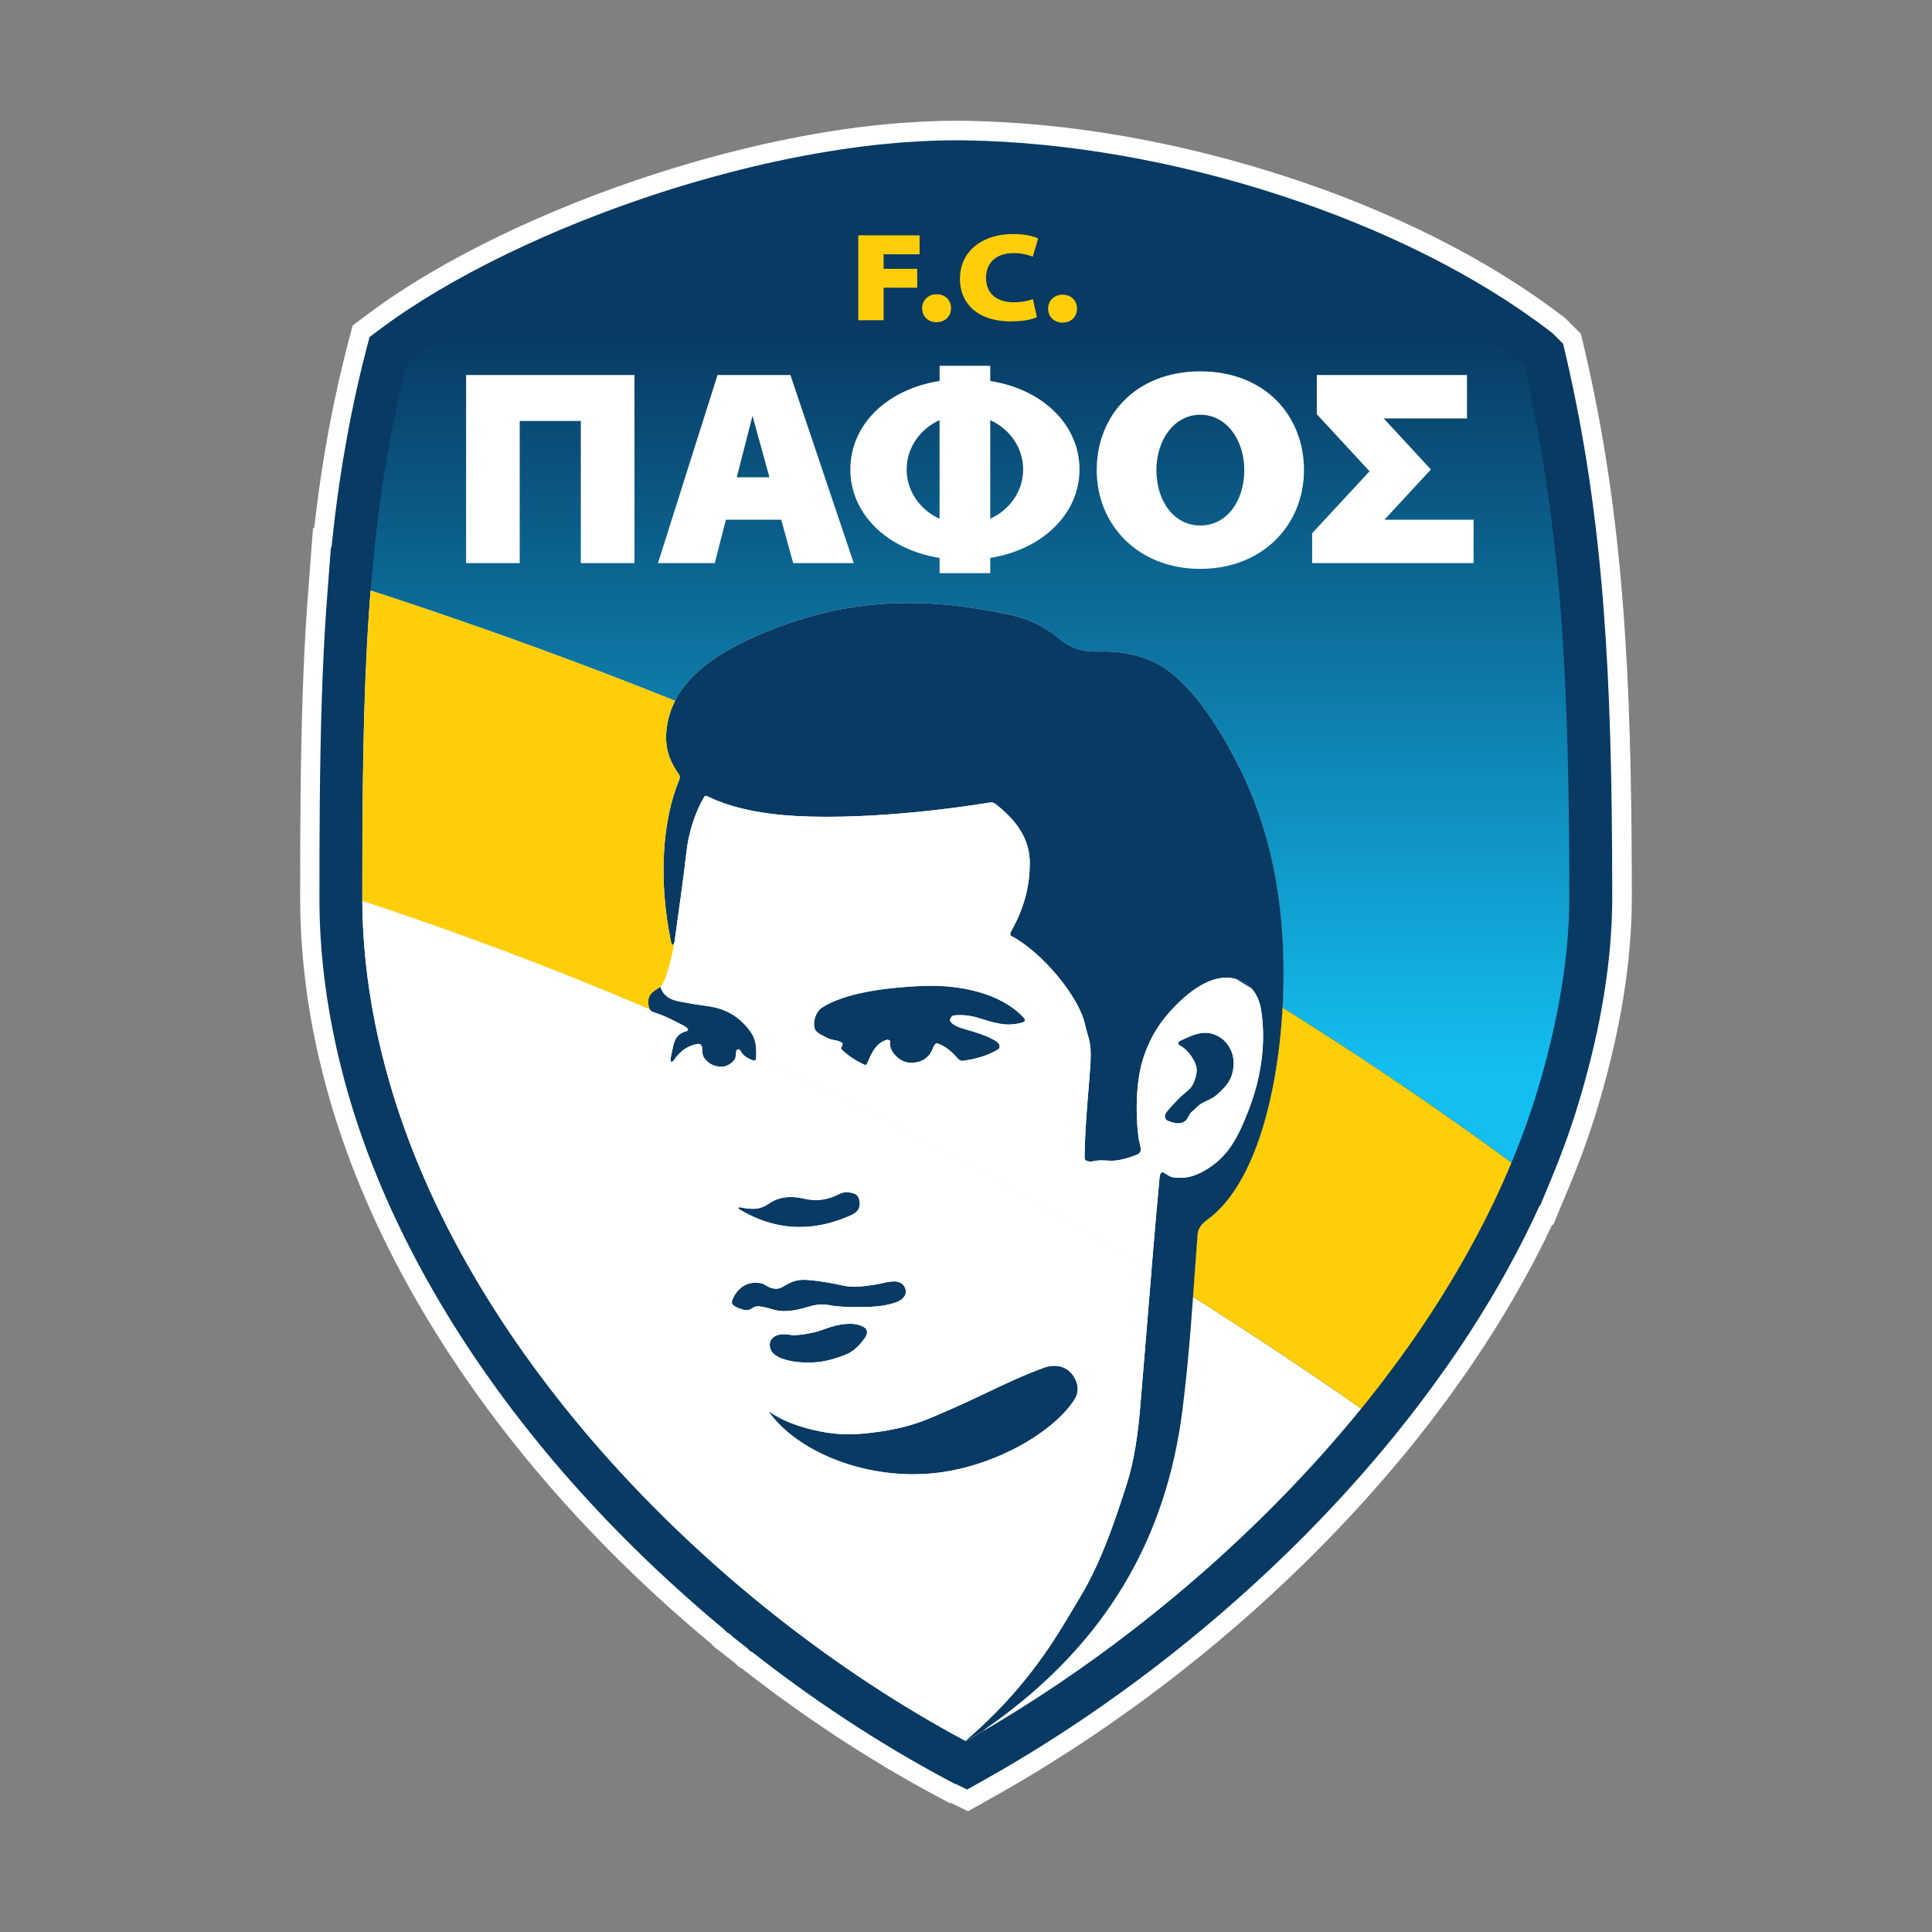 <?xml version="1.0" encoding="UTF-8"?>
<svg id="_图层_1" data-name="图层_1" xmlns="http://www.w3.org/2000/svg" xmlns:xlink="http://www.w3.org/1999/xlink" version="1.1" viewBox="0 0 800 800">
  <rect x="0" y="0" width="800" height="800" fill="#808080" stroke="none"/>
  <!-- Generator: Adobe Illustrator 29.1.0, SVG Export Plug-In . SVG Version: 2.1.0 Build 142)  -->
  <defs>
    <linearGradient id="_未命名的渐变_2" data-name="未命名的渐变 2" x1="687.275" y1="-21.866" x2="687.275" y2="672.768" gradientTransform="translate(.416 468.617) scale(.584 -.584)" gradientUnits="userSpaceOnUse">
      <stop offset=".09" stop-color="#13bff1"/>
      <stop offset=".85" stop-color="#083a63"/>
    </linearGradient>
  </defs>
  <path d="M393.784,746.651h-.482l-5.723-3.051c-1.09-.585-2.156-1.158-3.212-1.743l-.264-.149s-2.053-1.124-2.351-1.285c-1.25-.688-2.546-1.411-3.842-2.145-3.234-1.812-6.595-3.751-10.231-5.907l-.218-.115-.872-.539c-.516-.31-1.032-.619-1.56-.952-5.941-3.555-12.032-7.375-18.099-11.355-.424-.264-.849-.55-1.273-.837-1.227-.791-2.454-1.617-3.67-2.443-.918-.596-1.824-1.216-2.73-1.847-1.101-.746-2.294-1.548-3.475-2.374l-.344-.229-1.227-.86c-3.051-2.11-6.262-4.393-9.772-6.939-1.17-.837-2.443-1.766-3.705-2.707-.218-.161-.436-.31-.654-.482l-.149-.115c-1.617-1.181-3.212-2.386-4.817-3.613-2.627-1.973-5.253-3.991-7.753-5.976l-.08-.057-1.25-.608-1.996-1.927-7.1-5.563-.459-.229-.723-.7-.505-.401v-.092l-1.032-1.009c-.906-.746-1.801-1.502-2.695-2.26-1.032-.86-2.133-1.789-3.246-2.741l-.333-.287c-.768-.654-1.56-1.33-2.34-2.007-.39-.333-.814-.7-1.25-1.09-.952-.814-1.95-1.686-2.925-2.558-.539-.47-1.09-.941-1.629-1.434-.654-.574-1.388-1.216-2.11-1.881-4.175-3.728-8.006-7.249-11.699-10.747-1.216-1.147-2.523-2.386-3.819-3.647-.264-.241-.906-.86-.906-.86l-.516-.505c-1.193-1.147-2.432-2.351-3.67-3.579-.252-.241-.505-.493-.746-.734-1.285-1.262-2.615-2.604-3.946-3.946l-.413-.401-.298-.333c-1.262-1.285-2.523-2.569-3.785-3.865l-.86-.895c-1.239-1.285-2.546-2.661-3.854-4.037-.195-.195-.413-.436-.631-.665-1.319-1.399-2.627-2.799-3.934-4.209-3.017-3.269-5.976-6.549-8.797-9.749-45.259-51.407-77.58-107.883-93.443-163.304-1.113-3.888-2.087-7.547-2.982-11.171-.746-2.925-1.468-6.01-2.156-9.118-.447-2.019-.86-4.037-1.262-6.067-.952-4.714-1.801-9.623-2.535-14.543l-.023-.172c-.115-.814-.241-1.617-.333-2.432-.138-.895-.264-1.789-.367-2.661-.149-1.158-.31-2.409-.447-3.659-.046-.367-.103-.814-.149-1.273-.069-.493-.115-.998-.161-1.502-.092-.768-.172-1.525-.241-2.294-.08-.7-.149-1.399-.206-2.099-.126-1.365-.252-2.73-.356-4.083-.069-.975-.138-1.824-.183-2.672-.057-.803-.115-1.594-.172-2.397l-.046-.78v-.149c-.08-1.376-.149-2.753-.218-4.129l-.034-.895c-.023-.528-.034-1.055-.046-1.594-.034-.986-.069-1.915-.092-2.856-.034-1.583-.057-3.212-.069-4.852v-1.502c0-15.06.046-27.378.138-38.79.287-32.986,1.113-58.025,2.684-81.17.172-2.386.333-4.668.505-6.951.023-.321.057-.746.103-1.204l1.893-24.969h.482c.298-2.615.619-5.264.952-7.914l.883-6.779.161-1.09c.138-1.055.287-2.099.436-3.154l.252-1.743.826-5.345c.149-1.009.321-2.007.482-3.017.574-3.521,1.135-6.744,1.709-9.864.252-1.411.516-2.89.803-4.347.08-.47.172-.941.275-1.411.183-.941.356-1.893.55-2.833l.115-.574c.172-.849.344-1.698.528-2.535.493-2.454,1.044-5.001,1.606-7.547.264-1.204.528-2.363.78-3.498,1.021-4.508,2.133-9.038,3.28-13.477l2.282-8.786,7.283-5.425c29.121-21.666,72.316-42.632,118.515-57.508,2.604-.837,5.425-1.72,8.614-2.684,2.019-.608,4.037-1.216,6.067-1.801,4.255-1.239,8.671-2.454,13.477-3.716,1.915-.493,3.624-.929,5.345-1.353,6.148-1.548,12.41-2.971,18.569-4.232.895-.195,1.778-.367,2.672-.55,1.698-.344,3.452-.688,5.219-1.021,1.835-.344,3.601-.665,5.368-.975,8.361-1.468,16.608-2.65,24.499-3.521l.574-.057c1.193-.126,2.305-.241,3.406-.344l.837-.08c.986-.092,1.961-.195,2.948-.275,1.273-.115,2.535-.218,3.796-.321.447-.034,1.009-.069,1.606-.103,7.295-.528,14.463-.803,21.322-.803,1.331,0,2.661,0,3.98.034,42.357.665,88.224,8.671,132.646,23.169,21.54,7.019,42.082,15.404,61.053,24.889,19.785,9.898,37.632,20.898,53.024,32.688l1.353,1.032,6.412,6.412,1.72,7.214c7.822,33.801,12.846,67.556,15.805,106.289,2.489,32.608,3.556,68.393,3.579,119.639.011,13.546-1.216,27.848-3.636,42.483-2.179,13.213-5.242,26.587-9.371,40.855-.367,1.296-.791,2.707-1.216,4.106-.321,1.113-.688,2.294-1.055,3.464l-.367,1.158-.551,1.675c-.447,1.388-.929,2.799-1.411,4.209-.356,1.078-.757,2.225-1.147,3.361l-.046.138c-2.156,6.102-4.53,12.284-7.088,18.42l-6.618,15.885h-.459c-.333.7-.654,1.376-.986,2.053-.401.837-.826,1.732-1.273,2.627l-.252.528c-1.135,2.328-2.443,4.932-3.991,7.914-.447.895-.941,1.847-1.457,2.799-2.156,4.072-4.37,8.109-6.561,11.928-.7,1.262-1.468,2.592-2.248,3.911-.986,1.709-2.03,3.441-3.074,5.173l-1.055,1.72c-.585.975-1.204,1.996-1.847,3.017-.195.321-.39.642-.585.941-.723,1.181-1.537,2.454-2.351,3.728l-.677,1.067c-.665,1.032-1.308,2.03-1.961,3.028-.401.631-.86,1.319-1.331,2.019l-.229.333c-.883,1.365-1.858,2.81-2.833,4.255l-.206.298c-.688,1.009-1.388,2.03-2.087,3.051l-.241.356c-.551.803-1.101,1.606-1.675,2.409l-.333.47c-.241.356-.505.723-.768,1.09-1.239,1.766-2.535,3.579-3.854,5.391-.768,1.067-1.583,2.179-2.409,3.292-1.56,2.122-3.212,4.313-4.886,6.515l-.837,1.101c-.505.665-1.032,1.353-1.56,2.03-1.571,2.019-3.188,4.06-4.806,6.102-.539.677-1.078,1.342-1.617,2.007l-1.009,1.25-1.021,1.25c-.734.906-1.48,1.812-2.214,2.695-.895,1.09-1.835,2.214-2.776,3.326-2.237,2.661-4.634,5.448-7.318,8.522s-5.46,6.159-8.476,9.44c-1.388,1.514-2.833,3.085-4.29,4.622-1.399,1.502-2.867,3.051-4.335,4.576-1.399,1.468-2.867,2.994-4.37,4.508-1.067,1.101-2.191,2.225-3.303,3.361l-1.468,1.48c-1.158,1.158-2.305,2.294-3.452,3.418-.321.333-.654.654-.975.964-1.021.998-2.11,2.064-3.212,3.108-3.452,3.349-7.1,6.79-10.804,10.174-1.101,1.021-2.237,2.053-3.384,3.097-.252.229-.505.459-.757.688l-1.514,1.353c-.688.619-1.388,1.239-2.076,1.858-1.904,1.698-3.877,3.406-5.838,5.115-1.434,1.239-2.89,2.5-4.37,3.739-1.181,1.009-2.397,2.03-3.624,3.062l-.528.447c-3.877,3.234-7.788,6.423-11.676,9.508l-.963.757c-.768.619-1.548,1.227-2.34,1.847-1.537,1.204-3.143,2.454-4.76,3.705-1.617,1.25-3.257,2.5-4.909,3.728-3.223,2.432-6.389,4.771-9.382,6.928-.161.126-.39.287-.596.424-11.297,8.178-22.847,15.931-34.306,23.054-1.594.998-3.234,2.007-4.852,3.005-2.512,1.537-5.081,3.074-7.673,4.599l-.757.459-1.629.941c-2.386,1.388-4.771,2.753-7.146,4.083l-11.802,6.641-6.973-3.406-.092.057Z" style="fill: #fff;"/>
  <g>
    <path d="M395.63,738.622h-.333l-3.957-2.11c-1.147-.619-2.283-1.239-3.418-1.858,0,0-1.961-1.067-2.248-1.227-1.285-.711-2.558-1.422-3.831-2.145-3.257-1.824-6.675-3.796-10.368-5.987l-.161-.08-.596-.367c-.505-.298-1.009-.608-1.514-.918-5.884-3.521-11.928-7.306-17.95-11.263-.39-.241-.78-.505-1.181-.768-1.227-.791-2.454-1.617-3.67-2.443-.872-.562-1.732-1.147-2.592-1.743-1.193-.803-2.397-1.617-3.579-2.443l-.218-.138-1.227-.86h0c-3.062-2.122-6.228-4.358-9.657-6.859-1.193-.86-2.443-1.778-3.693-2.707-.195-.138-.379-.275-.585-.424l-.206-.149c-1.571-1.158-3.143-2.328-4.702-3.521-2.627-1.973-5.207-3.957-7.639-5.884-.264-.206-.528-.413-.791-.619l-.849-.413-1.376-1.33-6.045-4.737v-.138c-.482-.39-.952-.78-1.434-1.17l-.688-.333-1.571-1.537c-.975-.803-1.927-1.606-2.89-2.42-1.032-.86-2.122-1.778-3.2-2.707l-.321-.275c-.768-.665-1.548-1.319-2.305-1.984-.401-.344-.803-.688-1.216-1.055-.998-.86-1.973-1.709-2.948-2.581-.516-.436-1.021-.883-1.526-1.342-.7-.619-1.399-1.227-2.087-1.869-4.141-3.693-7.926-7.168-11.573-10.621-1.239-1.158-2.523-2.386-3.808-3.636-.183-.172-.814-.78-.814-.78l-.516-.505c-1.239-1.193-2.466-2.386-3.682-3.602-.229-.218-.459-.447-.688-.677-1.319-1.308-2.672-2.661-4.014-4.003l-.287-.275-.206-.229c-1.296-1.308-2.581-2.627-3.877-3.946l-.837-.86c-1.227-1.273-2.523-2.627-3.808-3.991-.195-.195-.379-.401-.55-.596-1.319-1.399-2.627-2.799-3.934-4.209-2.994-3.234-5.895-6.457-8.659-9.6-44.479-50.512-76.215-105.922-91.757-160.219-1.09-3.808-2.042-7.364-2.913-10.885-.723-2.867-1.445-5.895-2.099-8.912-.436-1.961-.837-3.923-1.216-5.884-.929-4.599-1.766-9.405-2.477-14.188l-.023-.172c-.115-.791-.229-1.571-.321-2.351-.138-.872-.252-1.732-.367-2.581-.149-1.135-.298-2.34-.436-3.544-.057-.447-.115-.883-.161-1.331-.057-.447-.103-.906-.149-1.365-.092-.768-.172-1.537-.241-2.294-.08-.665-.138-1.331-.195-1.996-.126-1.342-.252-2.672-.356-4.014-.069-.895-.126-1.709-.172-2.523v-.115c-.069-.757-.126-1.514-.172-2.282l-.034-.539v-.138c-.08-1.411-.161-2.833-.218-4.255l-.034-.837c-.023-.516-.034-1.032-.046-1.537-.034-.941-.069-1.835-.08-2.718-.034-1.606-.057-3.188-.069-4.794v-1.445c0-15.071.046-27.378.138-38.721.287-32.826,1.101-57.715,2.672-80.689.172-2.34.333-4.611.505-6.87.023-.333.057-.723.092-1.147l1.331-17.617h.252c.493-4.875,1.067-9.887,1.698-14.945l.86-6.583.172-1.158c.138-1.044.287-2.099.436-3.143l.252-1.743.814-5.253c.149-.998.31-1.973.47-2.948.574-3.487,1.124-6.652,1.686-9.715.252-1.445.516-2.89.803-4.335.069-.436.161-.86.252-1.285.183-.952.356-1.893.55-2.845l.115-.562c.161-.814.333-1.64.505-2.454.505-2.5,1.044-5.001,1.594-7.501.264-1.193.516-2.317.768-3.429.998-4.416,2.087-8.877,3.223-13.236l1.571-6.056,5.012-3.728c28.445-21.161,70.79-41.692,116.175-56.304,2.581-.837,5.356-1.698,8.476-2.638,1.973-.596,3.946-1.193,5.93-1.755,4.232-1.227,8.591-2.432,13.316-3.67,1.812-.459,3.521-.895,5.242-1.319,6.067-1.526,12.261-2.936,18.317-4.175.849-.183,1.698-.356,2.535-.516,1.732-.356,3.464-.688,5.196-1.009,1.778-.333,3.51-.642,5.242-.952,8.201-1.434,16.287-2.604,24.006-3.452l.539-.057c1.113-.115,2.214-.229,3.326-.333l.86-.08c.952-.092,1.904-.183,2.856-.264,1.25-.115,2.477-.218,3.716-.31.447-.034.963-.069,1.491-.103,7.123-.516,14.13-.78,20.806-.78,1.296,0,2.581,0,3.854.034,41.566.654,86.607,8.522,130.283,22.767,21.161,6.905,41.336,15.117,59.952,24.43,19.338,9.669,36.737,20.404,51.728,31.885l.929.711,4.427,4.427,1.193,5.012c7.719,33.342,12.685,66.719,15.61,105.038,2.477,32.39,3.533,67.992,3.544,119.031,0,13.11-1.181,26.965-3.533,41.176-2.122,12.892-5.127,25.967-9.164,39.937-.367,1.285-.78,2.65-1.193,4.003-.333,1.135-.688,2.271-1.044,3.406l-.356,1.147-.516,1.583c-.436,1.353-.895,2.718-1.365,4.083-.379,1.124-.757,2.237-1.147,3.349l-.046.149c-2.099,5.953-4.416,11.963-6.905,17.961l-4.553,10.942h-.229c-.459,1.021-.906,1.996-1.365,2.971l-.183.401c-.505,1.078-1.021,2.156-1.537,3.234-.413.872-.826,1.72-1.25,2.581l-.252.528c-1.124,2.305-2.409,4.852-3.911,7.742-.459.906-.918,1.789-1.399,2.684-2.145,4.06-4.324,8.017-6.457,11.756-.711,1.273-1.445,2.546-2.191,3.808-.998,1.72-2.007,3.406-3.028,5.093l-1.044,1.698c-.608,1.009-1.216,2.007-1.847,3.005-.172.287-.344.562-.516.837-.768,1.239-1.548,2.466-2.34,3.705l-.677,1.055c-.642.998-1.285,1.984-1.927,2.971-.424.665-.86,1.319-1.308,1.984l-.195.298c-.906,1.399-1.858,2.81-2.799,4.198l-.195.287c-.677.998-1.353,1.996-2.053,2.982l-.287.413c-.528.768-1.044,1.525-1.594,2.282l-.367.528c-.229.333-.47.677-.711,1.009-1.25,1.789-2.523,3.556-3.819,5.333-.78,1.078-1.56,2.156-2.363,3.234-1.56,2.11-3.177,4.267-4.817,6.423l-.837,1.09c-.493.654-.998,1.308-1.502,1.961-1.571,2.007-3.166,4.037-4.783,6.067-.516.654-1.044,1.296-1.56,1.938l-1.021,1.262-.998,1.216c-.734.895-1.457,1.789-2.191,2.672-.883,1.067-1.801,2.168-2.718,3.257-2.202,2.627-4.576,5.391-7.237,8.43-2.638,3.017-5.368,6.056-8.338,9.29-1.376,1.502-2.787,3.028-4.209,4.542-1.411,1.525-2.856,3.028-4.29,4.53-1.388,1.457-2.833,2.948-4.301,4.439-1.09,1.124-2.191,2.237-3.292,3.338l-1.445,1.457c-1.147,1.147-2.294,2.282-3.441,3.406-.275.287-.562.562-.837.826-1.067,1.044-2.133,2.076-3.2,3.097-3.452,3.349-7.054,6.733-10.701,10.07-1.124,1.044-2.248,2.064-3.384,3.085-.218.206-.436.401-.665.596l-1.331,1.193c-.757.677-1.502,1.353-2.26,2.03-1.893,1.675-3.831,3.372-5.769,5.058-1.411,1.227-2.845,2.454-4.29,3.682-1.204,1.032-2.397,2.042-3.613,3.051l-.539.447c-3.819,3.189-7.673,6.331-11.504,9.371l-.952.757c-.757.608-1.525,1.204-2.282,1.801-1.548,1.216-3.131,2.443-4.726,3.67-1.606,1.239-3.212,2.454-4.829,3.67-3.154,2.374-6.274,4.691-9.256,6.847-.195.149-.379.275-.539.39-11.16,8.075-22.561,15.736-33.893,22.779-1.594.998-3.212,1.996-4.817,2.982-2.684,1.64-5.448,3.292-8.224,4.92l-.034.034-1.629.941c-2.363,1.365-4.714,2.718-7.065,4.037l-8.12,4.576-4.863-2.363.012-.023Z" style="fill: #083a63;"/>
    <g>
      <path d="M463.404,679.278c-3.039,2.294-6.09,4.542-9.153,6.767,3.062-2.214,6.113-4.473,9.153-6.767ZM454.056,686.183c-10.953,7.914-21.999,15.346-33.055,22.228,11.057-6.87,22.113-14.303,33.055-22.228ZM406.779,716.979c3.154-1.824,6.32-3.705,9.485-5.643-3.166,1.915-6.32,3.796-9.474,5.631,0,0,0,.011-.011.011ZM399.759,720.844s.092.057.138.08c2.283-1.285,4.565-2.592,6.859-3.923l.023-.023c-2.305,1.342-4.599,2.65-6.882,3.934-.057-.023-.092-.046-.138-.069ZM378.495,708.778c.436.275.86.539,1.296.791.046.023.092.057.138.08-.367-.218-.723-.436-1.09-.665-.115-.057-.229-.126-.344-.206ZM348.903,689.659c.39.275.78.539,1.17.814.034.023.069.046.103.069-.034-.034-.069-.057-.103-.08-.39-.264-.78-.528-1.17-.803ZM278.663,631.898c.183.183.379.367.562.551,0,0-.023-.023-.023-.034-.183-.172-.356-.344-.539-.516ZM152.578,407.679c.092.78.206,1.548.321,2.328.665,4.473,1.445,8.946,2.34,13.396-.883-4.462-1.663-8.923-2.328-13.396-.115-.78-.229-1.548-.333-2.328ZM153.45,244.524c-.034.39-.057.78-.092,1.181.034-.39.069-.78.103-1.181h-.011Z" style="fill: #094166; fill-rule: evenodd;"/>
      <path d="M563.659,583.244c-1.044,1.273-2.087,2.558-3.131,3.819-.86,1.044-1.732,2.087-2.604,3.12-2.317,2.753-4.668,5.482-7.042,8.201-2.638,3.017-5.322,5.999-8.04,8.958-1.353,1.48-2.718,2.959-4.095,4.416-1.365,1.468-2.753,2.925-4.141,4.37-1.388,1.457-2.776,2.89-4.186,4.324-1.158,1.193-2.328,2.374-3.498,3.556l-1.101,1.101c-1.158,1.158-2.317,2.305-3.487,3.441-.183.195-.367.379-.551.551-1.055,1.032-2.11,2.064-3.177,3.074-3.441,3.338-6.928,6.618-10.449,9.841-1.113,1.032-2.214,2.042-3.338,3.051-.229.218-.47.424-.711.642-1.101.986-2.202,1.984-3.315,2.971-1.858,1.652-3.739,3.292-5.62,4.92-1.388,1.204-2.776,2.397-4.175,3.579-1.353,1.158-2.707,2.294-4.072,3.441-3.682,3.074-7.386,6.09-11.114,9.05-1.044.826-2.076,1.652-3.12,2.466-1.548,1.216-3.085,2.409-4.634,3.602-1.548,1.193-3.097,2.374-4.657,3.544-3.039,2.294-6.09,4.553-9.153,6.767-.057.046-.126.092-.195.138-10.942,7.926-21.999,15.358-33.055,22.228-1.583.986-3.166,1.961-4.737,2.925-3.166,1.938-6.331,3.819-9.485,5.643l-.023.023c-2.294,1.33-4.576,2.638-6.859,3.923-.046-.023-.092-.046-.138-.08h-.023c-1.457-.78-2.902-1.571-4.358-2.363-.333-.183-.677-.367-1.021-.562-1.262-.7-2.523-1.399-3.785-2.11-3.544-1.984-7.1-4.049-10.644-6.159-.046-.023-.092-.057-.138-.08-.31-.183-.631-.379-.952-.585-.115-.057-.229-.126-.344-.206-5.907-3.521-11.802-7.226-17.663-11.08-.298-.183-.596-.379-.895-.585-1.239-.803-2.477-1.629-3.705-2.466-.803-.516-1.594-1.055-2.386-1.606-1.227-.826-2.454-1.663-3.67-2.5-.034-.023-.069-.046-.103-.069h0c-.39-.275-.78-.539-1.17-.814-3.131-2.168-6.239-4.381-9.336-6.63-1.262-.906-2.523-1.835-3.773-2.764-.103-.069-.195-.138-.298-.218-.115-.08-.229-.172-.344-.252-1.502-1.101-2.994-2.225-4.485-3.361-2.489-1.869-4.966-3.773-7.432-5.723-.746-.574-1.491-1.158-2.225-1.743-.023-.011-.057-.034-.08-.057-1.571-1.239-3.143-2.5-4.702-3.762-.023-.023-.046-.034-.069-.057-1.56-1.262-3.12-2.535-4.668-3.819-.023,0-.046-.034-.069-.057-1.113-.918-2.214-1.835-3.315-2.764-1.044-.872-2.076-1.743-3.108-2.627-.872-.746-1.743-1.491-2.604-2.237-.379-.321-.746-.642-1.124-.975-.986-.849-1.961-1.698-2.925-2.558-.47-.401-.941-.814-1.411-1.239-.654-.574-1.308-1.147-1.95-1.743-3.808-3.395-7.581-6.847-11.297-10.368-1.285-1.204-2.558-2.42-3.819-3.647-.218-.195-.424-.401-.642-.608-.183-.183-.379-.367-.562-.551-1.216-1.17-2.42-2.34-3.613-3.533-.183-.172-.367-.356-.55-.539-1.376-1.365-2.753-2.741-4.118-4.118-.91-.918-.918-.925-.023-.023-1.353-1.376-2.707-2.753-4.06-4.141-.229-.241-.47-.482-.7-.723-1.296-1.342-2.581-2.695-3.865-4.049-.103-.103-.206-.218-.298-.321-1.331-1.411-2.65-2.821-3.969-4.244-2.81-3.039-5.597-6.125-8.338-9.245-40.235-45.695-72.213-98.157-88.018-153.371-.975-3.418-1.893-6.836-2.741-10.265-.711-2.81-1.376-5.632-1.996-8.453-.401-1.824-.78-3.647-1.135-5.471-.895-4.45-1.675-8.923-2.34-13.396-.115-.78-.229-1.548-.321-2.328-.126-.814-.241-1.629-.344-2.432-.149-1.124-.287-2.248-.413-3.372-.057-.459-.115-.918-.161-1.376-.046-.31-.08-.631-.103-.952-.092-.791-.183-1.583-.252-2.374-.069-.585-.126-1.17-.172-1.755-.126-1.296-.241-2.581-.344-3.865-.057-.768-.115-1.537-.161-2.305-.057-.757-.115-1.502-.161-2.26v-.138c-.092-1.502-.172-3.017-.241-4.53-.023-.7-.057-1.399-.069-2.099-.034-.837-.069-1.675-.08-2.512-.034-1.537-.057-3.062-.069-4.599h0c2.432.791,4.875,1.594,7.306,2.409.206.069.413.138.619.218,1.388.447,2.764.918,4.152,1.388,1.331.447,2.672.906,4.014,1.365,1.961.665,3.923,1.342,5.884,2.019,2.443.849,4.897,1.698,7.364,2.569.574.195,1.158.401,1.743.619,2.718.952,5.437,1.927,8.166,2.913,1.078.379,2.156.78,3.246,1.17.539.195,1.078.39,1.617.585,1.502.539,2.994,1.09,4.496,1.64.596.218,1.193.436,1.789.665.791.287,1.594.585,2.409.895,2.042.757,4.095,1.525,6.159,2.294,1.181.447,2.374.895,3.567,1.353,1.296.482,2.592.986,3.888,1.48,1.72.654,3.441,1.319,5.173,1.996,1.835.711,3.67,1.422,5.517,2.145.918.356,1.847.723,2.764,1.09s1.835.723,2.753,1.09c.986.379,1.973.78,2.959,1.17.275.103.55.218.826.333.126.046.252.103.39.149.47.183.941.379,1.411.574.321.126.654.252.975.39.631.252,1.273.505,1.904.757.619.252,1.25.505,1.869.757,1.147.459,2.294.929,3.441,1.411.539.218,1.067.436,1.606.654h.011c1.973.814,3.957,1.629,5.93,2.454.103.034.195.069.298.115.608.252,1.227.505,1.847.768,1.801.746,3.613,1.502,5.425,2.271,1.227.516,2.454,1.044,3.682,1.56.516.218,1.044.447,1.56.665.264.115.539.229.814.344.505.218,1.021.436,1.526.654v.011h.011c14.543,6.216,29.179,12.754,43.94,19.647.723.333,1.445.677,2.168,1.009,2.592,1.216,5.196,2.443,7.799,3.682,1.652.791,3.326,1.583,4.989,2.386.688.333,1.388.665,2.087.998.023.023.057.034.08.046.78.367,1.548.746,2.328,1.124,3.51,1.698,7.019,3.406,10.54,5.15.505.252,1.009.493,1.514.746,1.17.585,2.34,1.158,3.51,1.743,4.737,2.363,9.474,4.748,14.234,7.18.298.149.608.31.906.459h0c.321.172.631.333.952.505,1.537.78,3.085,1.571,4.622,2.374.149.069.298.149.459.229.849.436,1.709.883,2.569,1.342,1.147.585,2.305,1.193,3.475,1.801.711.379,1.434.746,2.145,1.124.333.172.665.344.998.528,1.239.654,2.489,1.308,3.739,1.973,2.237,1.181,4.473,2.374,6.71,3.567.39.206.791.424,1.181.642.115.057.241.126.356.183,1.101.585,2.202,1.181,3.315,1.778.379.206.757.413,1.147.619.688.379,1.365.746,2.053,1.113.86.459,1.709.929,2.569,1.399.654.356,1.296.7,1.938,1.055.356.195.723.39,1.078.596,1.652.906,3.315,1.824,4.978,2.73.539.298,1.078.596,1.617.895,1.824,1.009,3.647,2.03,5.482,3.062,2.202,1.216,4.404,2.454,6.618,3.705.31.172.608.344.918.516,1.893,1.078,3.796,2.156,5.7,3.246,4.083,2.328,8.189,4.691,12.307,7.088.631.367,1.273.746,1.915,1.124,2.821,1.64,5.654,3.315,8.499,4.989.608.367,1.227.734,1.835,1.101.7.401,1.388.814,2.087,1.227.424.264.86.516,1.296.78,1.743,1.032,3.475,2.076,5.219,3.131h0c.057.046.115.08.172.103,5.184,3.12,10.38,6.274,15.587,9.485,5.723,3.533,11.47,7.111,17.239,10.758,22.928,14.486,46.131,29.878,69.643,46.257h.023Z" style="fill: #fff; fill-rule: evenodd;"/>
      <path d="M649.808,371.423c.011,12.72-1.181,25.52-3.292,38.263-2.122,12.869-5.127,25.531-8.705,37.907-.367,1.285-.757,2.581-1.147,3.865-.401,1.376-.837,2.741-1.262,4.106-.172.528-.344,1.055-.516,1.583-.424,1.308-.86,2.604-1.308,3.9-.379,1.135-.768,2.26-1.158,3.384-2.007,5.689-4.186,11.332-6.526,16.952-3.98-2.902-7.96-5.792-11.951-8.648-1.812-1.296-3.613-2.592-5.437-3.888-1.411-1.009-2.821-2.007-4.244-3.005-2.168-1.525-4.335-3.051-6.503-4.565-2.064-1.445-4.129-2.879-6.194-4.313-.401-.275-.803-.562-1.216-.837-2.237-1.537-4.473-3.074-6.71-4.588-2.363-1.617-4.714-3.212-7.065-4.794-2.363-1.606-4.726-3.177-7.088-4.748-2.351-1.571-4.714-3.131-7.077-4.691-7.088-4.657-14.199-9.256-21.311-13.764-2.799-1.778-5.597-3.544-8.396-5.287-.539-.344-1.067-.665-1.594-.998.023-.551.057-1.09.08-1.64.057-.998.092-1.984.126-2.982,1.158-32.528-3.166-64.7-18.248-95.037-7.937-15.966-18.248-31.782-29.683-40.155-8.453-6.182-19.705-7.868-27.378-7.639-6.079.172-11.71-.47-17.422-5.345-5.93-5.058-12.743-8.166-19.911-9.761-35.498-7.891-64.39-6.09-90.977,3.039-.86.298-1.698.585-2.535.895-.814.287-1.617.574-2.409.872-.493.183-.986.367-1.468.55-.55.206-1.101.424-1.652.642-2.225.849-4.381,1.743-6.469,2.672-.734.321-1.457.642-2.179.975-.069.034-.138.069-.206.092-.55.252-1.101.516-1.64.78-.482.218-.952.447-1.411.688-.55.264-1.101.539-1.64.826-.596.287-1.17.596-1.743.906-1.147.608-2.271,1.239-3.361,1.881-.55.31-1.09.642-1.617.975-.654.39-1.308.803-1.95,1.227-.344.218-.677.436-1.009.665-1.078.711-2.122,1.468-3.12,2.225-.447.333-.883.665-1.319,1.009-.379.287-.757.596-1.113.906-.069.057-.138.115-.206.183-.447.356-.872.723-1.296,1.113,0,0-.023.011-.034.023-.401.367-.803.734-1.193,1.101-.401.379-.791.757-1.181,1.147-.379.39-.757.78-1.124,1.181-.379.39-.734.791-1.078,1.204-1.044,1.216-1.996,2.454-2.879,3.739-.287.424-.562.86-.837,1.296h0c-.275.424-.528.849-.757,1.262-.011.023-.023.046-.034.057-.252.447-.493.895-.723,1.342h0c-4.141-1.652-8.27-3.303-12.433-4.932-1.732-.688-3.464-1.365-5.207-2.042-2.535-.998-5.081-1.973-7.627-2.959-4.53-1.743-9.072-3.475-13.626-5.184-2.604-.986-5.219-1.961-7.834-2.925-2.615-.975-5.219-1.95-7.845-2.902-15.713-5.769-31.541-11.332-47.484-16.723-1.468-.505-2.925-.998-4.393-1.491-1.296-.436-2.604-.872-3.9-1.308-2.569-.86-5.127-1.709-7.696-2.546-2.661-.883-5.333-1.766-8.006-2.638.057-.826.126-1.652.195-2.466.08-1.009.161-2.007.252-3.017.069-.849.149-1.698.229-2.546.103-1.227.218-2.454.344-3.67.596-6.32,1.296-12.594,2.076-18.81.275-2.11.55-4.209.826-6.32.057-.379.115-.757.172-1.147.206-1.548.436-3.097.654-4.645.206-1.331.413-2.672.619-4.003.069-.447.138-.883.206-1.342.138-.906.287-1.824.436-2.741.516-3.143,1.055-6.274,1.629-9.405.252-1.434.516-2.879.803-4.313.046-.298.103-.596.172-.895.183-.975.367-1.95.562-2.925.195-.963.39-1.938.596-2.902.493-2.466,1.032-4.932,1.571-7.398.229-1.055.47-2.122.711-3.177.963-4.244,1.996-8.488,3.097-12.72,26.988-20.083,67.453-39.616,111.014-53.643,2.707-.872,5.448-1.72,8.178-2.546,1.893-.574,3.785-1.147,5.689-1.686,4.29-1.25,8.602-2.432,12.903-3.556,1.663-.424,3.326-.849,5.001-1.262,5.918-1.491,11.848-2.845,17.766-4.049.768-.172,1.537-.321,2.305-.47,1.686-.344,3.361-.665,5.047-.986,1.652-.31,3.303-.608,4.955-.895,7.731-1.353,15.381-2.466,22.928-3.303,1.204-.126,2.397-.252,3.59-.367,1.193-.115,2.374-.241,3.567-.333,1.193-.115,2.374-.206,3.556-.298,8.384-.642,16.585-.918,24.511-.791h0c40.235.619,84.003,8.499,125.041,21.884,20.118,6.561,39.536,14.44,57.52,23.432,17.973,8.992,34.512,19.097,48.872,30.096l.046.046c7.868,33.984,12.513,67.177,15.209,102.389,2.776,36.324,3.487,74.472,3.498,117.678h0Z" style="fill: url(#_未命名的渐变_2);"/>
      <path d="M153.45,244.524c.069-.826.138-1.652.206-2.466-.069.814-.138,1.64-.195,2.466h-.011Z" style="fill: none;"/>
      <path d="M375.111,76.689c8.373-.654,16.573-.929,24.511-.803h0c-7.926-.115-16.126.172-24.511.803Z" style="fill: none;"/>
      <g>
        <polygon points="365.878 132.592 355.406 132.592 355.406 97.45 380.777 97.45 380.777 105.295 365.878 105.295 365.878 111.316 379.791 111.316 379.791 119.127 365.878 119.127 365.878 132.592" style="fill: #ffce08;"/>
        <path d="M393.795,127.649c0,3.418-2.558,5.769-6.01,5.769s-5.953-2.409-5.953-5.769,2.569-5.815,6.021-5.815,5.953,2.386,5.953,5.815h-.011Z" style="fill: #ffce08;"/>
        <path d="M397.5,115.514c0-12.318,10.3-18.615,21.872-18.615,2.89,0,7.18.367,9.841,1.56l.654.298-2.225,7.535-.849-.31c-2.248-.826-4.645-1.181-7.031-1.181-6.629,0-11.458,3.418-11.458,10.265s4.886,10.116,11.515,10.116c2.168,0,4.943-.333,6.985-1.044l.895-.31,1.663,7.478-.619.275c-2.73,1.181-7.295,1.502-10.231,1.502-7.191,0-14.704-2.145-18.615-8.533-1.675-2.73-2.409-5.861-2.409-9.038h.011Z" style="fill: #ffce08;"/>
        <path d="M434.007,127.832c0-3.406,2.558-5.815,6.01-5.815s5.953,2.386,5.953,5.815-2.558,5.758-6.01,5.758-5.953-2.409-5.953-5.758Z" style="fill: #ffce08;"/>
      </g>
      <path d="M531.109,417.256c.528.333,1.067.654,1.594.998-.528-.333-1.067-.665-1.594-.998-4.267-2.672-8.545-5.299-12.823-7.914h-.023c-1.904-1.158-3.819-2.328-5.735-3.475-.287-.172-.574-.344-.86-.516-.191-.115-.199-.115-.023,0-28.158-16.986-56.568-32.872-85.265-47.794-14.337-7.467-28.754-14.681-43.252-21.655-34.065-16.424-68.588-31.587-103.628-45.683h0c.241-.459.47-.906.723-1.342,0-.023.023-.034.034-.057.241-.424.493-.849.757-1.262h0c.275-.447.55-.872.849-1.308.872-1.273,1.824-2.523,2.867-3.728.344-.413.711-.814,1.078-1.204s.746-.791,1.135-1.181c.379-.379.78-.768,1.181-1.147.379-.379.791-.734,1.193-1.101l.034-.034c.424-.379.849-.746,1.285-1.113.069-.069.138-.126.206-.172.367-.31.746-.608,1.124-.918.436-.344.86-.677,1.308-1.009.998-.757,2.042-1.502,3.131-2.225.333-.229.665-.447,1.009-.665.642-.424,1.285-.837,1.95-1.227.528-.333,1.067-.654,1.617-.975,1.09-.642,2.214-1.262,3.361-1.881.574-.31,1.147-.619,1.743-.918.539-.287,1.09-.562,1.64-.826.459-.241.929-.459,1.411-.688.539-.264,1.078-.516,1.629-.78.069-.034.149-.057.218-.103.723-.321,1.445-.654,2.168-.975,2.099-.929,4.244-1.812,6.469-2.672.55-.218,1.09-.436,1.652-.642.482-.183.975-.379,1.468-.55.791-.298,1.606-.585,2.409-.872.837-.31,1.686-.596,2.535-.895,26.587-9.13,55.478-10.931,90.977-3.039,7.168,1.594,13.981,4.691,19.911,9.749,5.712,4.875,11.343,5.517,17.422,5.345,7.673-.229,18.925,1.468,27.378,7.639,11.424,8.373,21.735,24.189,29.672,40.155,15.082,30.337,19.407,62.498,18.248,95.037-.034.998-.08,1.984-.126,2.982-.023.539-.046,1.078-.08,1.629l.023.011Z" style="fill: none;"/>
      <path d="M541.099,423.541c7.123,4.508,14.222,9.107,21.322,13.775-7.1-4.668-14.199-9.256-21.322-13.775Z" style="fill: none;"/>
      <path d="M513.067,317.597c-7.937-15.966-18.248-31.782-29.683-40.155-8.453-6.182-19.705-7.868-27.378-7.639-6.079.172-11.71-.47-17.422-5.345-5.93-5.058-12.743-8.166-19.911-9.761-35.498-7.891-64.39-6.09-90.977,3.039-.86.298-1.698.585-2.535.895-.814.287-1.617.574-2.409.872-.493.183-.986.367-1.468.55-.562.206-1.101.424-1.652.642-2.225.849-4.381,1.743-6.469,2.672-.734.321-1.457.642-2.179.975-.069.034-.138.069-.206.092-.55.252-1.101.516-1.64.78-.482.218-.952.447-1.411.688-.55.264-1.101.539-1.64.826-.596.287-1.17.596-1.743.906-1.147.608-2.271,1.239-3.361,1.881-.539.321-1.09.642-1.617.975-.654.39-1.308.803-1.95,1.227-.344.218-.677.436-1.009.665-1.078.711-2.122,1.468-3.12,2.225-.447.333-.883.665-1.319,1.009-.367.298-.757.608-1.113.906-.069.057-.138.115-.206.183-.447.356-.872.734-1.296,1.113,0,0-.023.011-.034.023-.401.367-.803.734-1.193,1.101-.401.379-.791.768-1.181,1.147-.379.401-.757.791-1.124,1.181-.379.39-.734.791-1.078,1.204-1.044,1.216-1.996,2.454-2.879,3.739-.287.436-.562.86-.837,1.296h0c-.275.424-.516.849-.757,1.262-.011.023-.023.046-.034.057-.252.447-.493.895-.723,1.342h0c-4.141-1.652-8.27-3.303-12.433-4.932-1.732-.688-3.475-1.365-5.207-2.042-2.535-.998-5.081-1.973-7.627-2.959-4.53-1.743-9.072-3.475-13.626-5.184-2.604-.986-5.219-1.961-7.834-2.925-2.604-.975-5.23-1.938-7.845-2.902-15.713-5.769-31.541-11.332-47.484-16.723-1.468-.505-2.925-.998-4.393-1.491-1.296-.436-2.604-.872-3.9-1.308-2.569-.86-5.127-1.709-7.696-2.546-2.661-.883-5.333-1.766-8.006-2.638h-.011c-.034.39-.057.78-.092,1.181-.034.39-.069.78-.092,1.17-.172,2.225-.333,4.462-.493,6.71-2.489,36.496-2.753,74.931-2.764,118.206v1.319c2.638.872,5.276,1.743,7.926,2.627,2.718.906,5.448,1.824,8.166,2.753,2.581.883,5.173,1.778,7.753,2.672,2.409.837,4.829,1.675,7.237,2.535,2.718.952,5.437,1.927,8.166,2.913,1.078.379,2.156.78,3.246,1.17.539.195,1.078.39,1.617.585,1.491.539,2.994,1.09,4.496,1.652.596.206,1.193.424,1.789.654.791.287,1.594.585,2.409.895.321.126.642.241.963.367,1.732.631,3.464,1.285,5.196,1.927,1.181.447,2.374.895,3.567,1.353,1.296.482,2.592.986,3.888,1.48,1.72.654,3.441,1.319,5.173,1.996,1.835.711,3.67,1.422,5.517,2.145.86.344,1.709.677,2.569,1.021.069.023.126.046.195.069.918.367,1.835.723,2.753,1.09.986.39,1.973.78,2.959,1.181.275.092.55.206.826.321.126.046.252.103.39.149,1.422.562,2.856,1.135,4.29,1.72.619.252,1.25.505,1.869.757,1.147.459,2.294.929,3.441,1.411.539.218,1.067.436,1.606.654h.011c2.076.849,4.152,1.698,6.228,2.569.608.252,1.227.505,1.847.768,1.331.551,2.672,1.113,4.014,1.686.47.195.941.39,1.411.585,1.227.516,2.454,1.044,3.682,1.56.516.218,1.044.447,1.56.665.264.115.539.229.814.344.505.206,1.021.424,1.526.642-.115-.183-.206-.379-.298-.608-.034-.08-.057-.172-.092-.264-.034-.103-.069-.229-.092-.344-.08-.321-.138-.665-.172-1.055-.011-.172-.023-.344-.034-.528-.138-4.255,3.177-5.035,4.978-6.618,0,0,.011,0,.011-.011,0,.023,0,.034.023.046.057.172.115.344.172.493.424,1.044.941,1.881,1.548,2.569,2.099,2.397,5.207,2.879,8.556,3.441.642.115,1.308.229,1.95.356,4.198.837,8.568.986,12.639,2.305,5.345,1.743,9.44,5.161,12.433,9.394.7.975,1.204,1.938,1.56,2.948.069.172.138.344.183.516.608,1.973.711,4.175.596,7.031.723.333,1.445.677,2.168,1.009.7.333,1.388.665,2.087.998,1.904.883,3.808,1.778,5.712,2.684,1.652.791,3.326,1.583,4.989,2.386.688.333,1.388.665,2.087.998.023.023.057.034.08.046.78.367,1.548.746,2.328,1.124,3.51,1.698,7.019,3.406,10.54,5.15.505.252,1.009.493,1.514.746,1.17.585,2.34,1.158,3.51,1.743,4.737,2.363,9.474,4.748,14.234,7.18.298.149.608.31.906.459.986.505,1.961,1.009,2.948,1.514.7.367,1.411.734,2.122,1.09.161.092.333.172.505.275.149.069.298.149.459.229.849.436,1.709.883,2.569,1.342,1.158.596,2.317,1.204,3.475,1.812,1.044.539,2.087,1.09,3.143,1.64,1.239.654,2.489,1.308,3.739,1.973,2.225,1.17,4.462,2.363,6.71,3.567.39.206.791.424,1.181.642.115.057.241.126.356.183,1.101.585,2.202,1.181,3.315,1.778.379.218.768.424,1.147.631.688.356,1.365.734,2.053,1.101.86.459,1.709.929,2.569,1.399.642.356,1.296.711,1.938,1.067.367.183.723.379,1.078.585,1.652.906,3.315,1.824,4.978,2.73.539.298,1.078.596,1.617.895,1.824,1.009,3.647,2.03,5.482,3.062,2.202,1.216,4.404,2.454,6.618,3.705,2.202,1.25,4.416,2.5,6.618,3.762,4.083,2.328,8.189,4.691,12.307,7.088.631.367,1.273.746,1.915,1.124,2.821,1.64,5.654,3.315,8.499,4.989.608.367,1.216.723,1.835,1.101,1.124.665,2.248,1.331,3.372,2.007h0c1.743,1.032,3.475,2.076,5.219,3.131h0c.057.046.115.08.172.103,5.184,3.12,10.38,6.274,15.587,9.485-.39,4.76-.791,9.52-1.181,14.28-.183,2.294-.367,4.599-.562,6.893-.333,4.003-.654,8.006-.986,11.997-.321,4.014-.654,8.017-.998,12.02-.333,4.014-.665,8.017-1.009,12.043-.057.642-.115,1.296-.172,1.95-.057.642-.115,1.296-.183,1.95-.138,1.308-.275,2.627-.436,3.946-.107.879-.107.883,0,.011-.321,2.627-.688,5.276-1.124,7.88h0c-.86,5.23-1.973,10.3-3.418,14.842-1.824,5.758-3.636,11.263-5.517,16.528-4.141,11.596-8.602,22.01-14.314,31.358-.562.918-1.135,1.881-1.732,2.89-.356.596-.723,1.204-1.09,1.824-.677,1.135-1.376,2.317-2.122,3.544-.298.505-.608,1.021-.918,1.537-.023.034-.046.069-.057.092-.126.206-.252.413-.39.631-.493.814-.998,1.64-1.537,2.489-.011.023-.023.046-.034.057l-.034.069c-.218.344-.424.688-.654,1.032-.539.86-1.09,1.732-1.675,2.627-.172.275-.356.562-.539.837-.092.126-.172.252-.252.379-.436.665-.883,1.342-1.342,2.019-.218.321-.436.654-.665.975-.31.459-.631.918-.952,1.388-.275.39-.551.791-.837,1.193-5.861,8.315-13.373,17.606-23.467,27.309-.39.379-.78.757-1.181,1.135-1.663,1.571-3.406,3.166-5.207,4.76-.791.711-1.606,1.411-2.432,2.133.046.034.092.057.138.08,2.283-1.285,4.565-2.592,6.859-3.923l.023-.023.011-.011c.528-.447,1.032-.86,1.537-1.25.161-.126.321-.241.493-.356.172-.126.333-.241.493-.344,49.388-34.741,73.6-78.796,80.241-130.638.264-2.042.516-4.072.746-6.102.321-2.684.608-5.356.883-8.017.172-1.537.333-3.085.47-4.622.459-4.622.86-9.187,1.227-13.729.126-1.525.241-3.039.356-4.553.241-3.028.47-6.045.688-9.061.034-.436.069-.883.092-1.308.023-.264.046-.516.057-.768.172-2.328.333-4.657.505-6.997.115-1.732.241-3.464.379-5.207.298-4.335.619-8.705.963-13.121.195-2.581,2.179-4.508,4.416-6.171.986-.723,1.95-1.525,2.89-2.363.287-.264.574-.528.86-.803.516-.505,1.044-1.032,1.548-1.571.275-.287.551-.596.826-.895.138-.149.275-.31.413-.47.229-.264.459-.528.677-.791.344-.401.677-.814,1.009-1.239.218-.275.436-.562.654-.849.275-.356.539-.711.791-1.09.528-.723,1.055-1.48,1.56-2.26.252-.379.493-.757.734-1.147.746-1.181,1.457-2.409,2.145-3.67.149-.264.298-.539.447-.814,1.445-2.707,2.799-5.586,4.037-8.602.344-.872.7-1.755,1.032-2.638,1.193-3.097,2.271-6.32,3.257-9.634.229-.768.459-1.548.665-2.328.069-.241.138-.47.206-.711.206-.734.401-1.468.585-2.214.229-.826.436-1.663.631-2.512.161-.665.333-1.331.482-1.996.723-3.154,1.388-6.343,1.961-9.577.344-1.915.665-3.831.952-5.758.218-1.331.401-2.661.574-4.003.115-.746.206-1.502.298-2.271.172-1.411.344-2.833.493-4.267.092-.814.161-1.617.229-2.42.103-.849.172-1.675.241-2.523.069-.711.126-1.411.172-2.122.08-.941.149-1.881.206-2.821.069-.883.115-1.778.161-2.661.011-.149.023-.298.034-.436h0c.023-.562.057-1.101.08-1.652.046-.998.08-1.984.126-2.982,1.158-32.528-3.166-64.7-18.248-95.037h.023ZM512.643,405.626c.241.08.47.172.7.264.459.183.906.39,1.331.619.218.115.424.229.631.356.275.161.551.344.803.539.264.183.516.379.757.585.252.206.493.424.723.654.241.206.459.447.677.688-1.904-1.158-3.819-2.328-5.735-3.475-.275-.172-.551-.333-.814-.505.321.08.619.172.929.275h0ZM503.88,453.293c-1.709,1.537-3.969,2.328-5.987,3.406-1.938,1.021-2.787,2.386-4.244,3.498-1.308.986-1.514,2.638-2.581,3.682-1.044,1.032-2.145,1.239-3.326,1.25-1.285,0-2.902-.528-4.095-1.021-1.686-.677-1.491-2.523-.608-3.636,1.422-1.766,3.166-3.556,4.702-5.207,1.457-1.537,3.074-2.695,4.668-4.186,1.858-1.743,2.65-4.485,3.085-6.997.39-2.328-.906-4.92-2.397-6.997-1.204-1.686-2.65-3.166-4.485-4.152-.551-.298-1.262-1.273-.08-1.847,3.257-1.571,6.664-3.269,10.277-3.395,2.638-.103,5.414.998,7.467,2.661,2.053,1.686,3.579,4.232,4.186,6.824.677,2.867.344,6.159-.768,8.935-1.17,2.845-3.521,5.115-5.815,7.18h0ZM404.943,421.431c-3.223-.963-6.687-1.376-10.047-.975-.929.115-1.927,1.72-1.376,2.489,1.25,1.743,3.51,2.466,5.574,3.074,4.691,1.411,9.199,2.615,13.224,5.024,1.055.631,2.615,2.454.746,3.602-4.313,2.592-9.428,3.911-14.383,4.599-.734.103-1.537-.356-2.03-.918-2.191-2.477-4.794-5.115-8.476-6.274-.688-.206-1.422.711-1.663,1.388-1.709,4.943-5.46,6.928-10.139,6.538-4.255-.344-8.556-5.161-7.742-8.659.126-.516-.906-.929-1.434-.78-4.232,1.296-6.079,4.966-7.731,8.843-.264.619-.677,1.835-1.296,1.56-3.544-1.571-6.893-3.739-9.68-6.434-.642-.619.963-2.11.275-2.672-1.583-1.308-4.049-.952-5.849-1.938-2.099-1.147-5.219-2.064-5.677-4.427-.562-2.902.734-6.698,3.223-8.281,9.577-6.079,26.162-8.201,40.843-8.889,15.713-.734,32.654,2.741,42.357,12.857.723.746,1.078,1.732.092,2.064-7.008,2.317-12.582.046-18.81-1.789h0Z" style="fill: #fff; fill-rule: evenodd;"/>
      <path d="M444.422,569.664c-2.695-3.969-7.364-5.001-11.894-3.406-8.006,2.833-15.805,6.538-23.857,10.368-1.606.768-3.234,1.537-4.863,2.305-1.64.768-3.28,1.537-4.943,2.294-.837.39-1.675.768-2.512,1.135-.837.367-1.686.746-2.535,1.113-.654.287-1.285.562-1.904.837-1.869.826-3.647,1.594-5.391,2.328-1.158.482-2.317.952-3.498,1.411-5.872,2.248-12.169,4.003-22.022,5.196-4.244.516-8.304.791-12.536.585-2.856-.138-5.804-.493-8.946-1.135-.895-.183-1.801-.379-2.695-.596-2.695-.631-5.391-1.388-8.063-2.374-.895-.321-1.789-.677-2.672-1.067-.895-.379-1.778-.791-2.672-1.239-.883-.447-1.766-.918-2.65-1.445-.872-.516-1.755-1.067-2.627-1.663,12.1,17.273,41.692,29.087,70.332,25.508,1.491-.183,2.971-.413,4.45-.677,2.971-.528,5.918-1.216,8.82-2.042.734-.206,1.457-.424,2.179-.642,3.601-1.113,7.123-2.42,10.506-3.9,1.353-.596,2.684-1.216,3.991-1.847,7.191-3.521,13.603-7.753,18.65-12.261.929-.814,1.801-1.652,2.615-2.489,2.053-2.087,3.808-4.221,5.196-6.354,1.881-2.89,1.881-6.48-.459-9.944h0ZM510.464,437.178c-.608-2.592-2.133-5.138-4.186-6.824-2.053-1.663-4.829-2.764-7.467-2.661-3.613.126-7.019,1.824-10.277,3.395-1.181.574-.47,1.548.08,1.847,1.835.986,3.28,2.466,4.485,4.152,1.491,2.076,2.787,4.668,2.397,6.997-.436,2.512-1.227,5.253-3.085,6.997-1.594,1.491-3.212,2.65-4.668,4.186-1.537,1.652-3.28,3.441-4.702,5.207-.883,1.113-1.078,2.959.608,3.636,1.193.493,2.81,1.021,4.095,1.021,1.181-.011,2.282-.218,3.326-1.25,1.067-1.044,1.273-2.695,2.581-3.682,1.457-1.113,2.305-2.477,4.244-3.498,2.019-1.078,4.278-1.869,5.987-3.406,2.294-2.064,4.645-4.335,5.815-7.18,1.113-2.776,1.445-6.067.768-8.935h0ZM358.859,550.773c-.206-.482-.608-.929-1.273-1.319-2.695-1.583-6.331-1.468-9.485-.963-2.718.424-5.402,1.342-7.983,2.305-4.037,1.491-10.965,2.34-12.444,2.019-.574-.126-1.124-.218-1.652-.264-3.59-.401-5.953.734-6.87,2.477-.264.505-.401,1.067-.413,1.652-.08,3.579,3.017,5.219,5.666,6.079.78.252,1.537.459,2.294.642.161.034.333.069.505.103,1.067.241,2.122.401,3.177.505,2.168.241,4.324.229,6.561.138,4.519-.195,9.176-1.583,13.5-3.315,3.108-1.25,5.792-4.06,7.742-6.905.115-.172.229-.356.333-.539.252-.459.447-.952.505-1.445.046-.39,0-.791-.161-1.17ZM373.597,531.676c-.195-.161-.401-.298-.608-.413-.218-.126-.436-.229-.665-.31-.218-.092-.459-.161-.688-.206-.115-.034-.229-.046-.344-.069-1.732-.252-3.544.115-5.345.528-.837.183-1.663.379-2.489.528-.677.115-1.399.241-2.179.367-3.693.574-8.293,1.032-11.837.287-4.76-1.009-9.623-1.95-14.475-2.351-4.278-.356-6.308.367-8.568,1.514-1.64.849-3.28,2.168-5.115,2.087-.482-.023-.906-.08-1.308-.161-.39-.08-.746-.195-1.09-.321-.344-.138-.665-.287-.986-.459-.333-.172-.654-.367-.998-.585-1.617-1.009-3.039-.941-4.611-.929-2.168.023-4.095.895-5.632,2.191-.172.149-.344.298-.505.459-.975.918-1.766,2.019-2.34,3.166-.608,1.216-.952,2.042-.677,2.73.057.172.161.333.31.482.424.47.895.791,1.399,1.055.837.436,1.755.665,2.65.975,1.273.436,2.856.344,3.877-.459.195-.161.39-.287.596-.39.115-.057.229-.115.333-.149.321-.138.654-.218.986-.275.436-.069.872-.069,1.308-.011,1.812.218,3.464.665,5.161,1.193.367.115.723.206,1.09.298.103.023.195.046.287.057.344.08.677.138,1.021.195,1.193.195,2.409.241,3.647.183,2.925-.149,5.849-.826,8.522-1.652,2.845-.895,5.884-1.399,8.854-.826,3.693.7,7.168.791,10.781.826,5.758.046,11.653-.034,17.055-1.938.241-.08.482-.183.711-.287.837-.39,1.652-.929,2.26-1.583.183-.195.333-.39.482-.596.206-.31.367-.631.47-.975.069-.218.115-.459.126-.7.092-1.571-.539-2.73-1.468-3.475h0ZM355.888,497.256c-.126-.814-.356-1.434-.711-1.915-.069-.103-.149-.195-.229-.275-.803-.86-2.064-1.193-3.854-1.399-1.48-.172-2.764.356-4.014.952l-.654.31c-.333.161-.654.31-.986.447-.115.046-.218.092-.333.138-.298.115-.608.218-.906.321-.596.195-1.193.379-1.801.528-.596.149-1.193.264-1.801.356-2.386.367-4.863.264-7.662-.379-5.15-1.181-9.061-.734-12.215.711-.516.241-1.021.505-1.502.791-.321.195-.631.401-.941.619-.493.344-.998.654-1.502.906-2.65,1.353-5.586,1.537-10.231.551-.138-.034-.287-.023-.424.011-.115.034-.218.092-.287.161-.103.092-.149.218-.092.344.046.103.149.206.344.298,14.521,8.728,29.557,9.657,45.19,2.971,1.376-.596,2.879-1.216,3.808-2.409.183-.229.344-.493.482-.78s.241-.596.31-.941c.08-.344.115-.711.115-1.124,0-.367-.034-.768-.103-1.193h0ZM312.476,430.664c-.057-.172-.115-.344-.183-.516-.356-1.009-.86-1.973-1.56-2.948-2.994-4.232-7.088-7.65-12.433-9.394-4.072-1.319-8.442-1.468-12.639-2.305-.642-.126-1.308-.241-1.95-.356-3.349-.562-6.457-1.044-8.556-3.441-.608-.688-1.124-1.525-1.548-2.569-.057-.149-.115-.321-.172-.493-.011-.011-.011-.023-.023-.046,0,.011-.011.011-.011.011-1.801,1.583-5.115,2.363-4.978,6.618.011.183.023.356.034.528.034.39.092.734.172,1.055.023.115.057.241.092.344.034.092.057.183.092.264.092.229.183.424.298.608h0v.023h.011s.046.08.069.115c.126.183.275.356.436.482.023.023.046.046.08.057.034.034.08.057.115.092.195.138.401.241.631.31,3.12.952,5.551,2.042,7.971,3.246.963.47,1.927.963,2.925,1.491,0,0,.011-.011.011,0,.493.264.998.528,1.526.791.149.069.344.183.562.31.963.585,2.271,1.663.734,2.076-.975.264-1.778.608-2.443,1.044-.333.218-.619.447-.895.711-1.331,1.296-1.927,3.188-2.42,5.804-.149.768-.401,1.709-.574,2.65-.023.103-.046.218-.057.333-.034.138-.057.287-.069.436-.057.493-.08.963-.034,1.411,0,.034.011.069.034.103.172.218.78.264,1.135-.264,2.569-3.946,5.849-6.182,9.703-6.928,1.17-.229,1.973.183,2.122,1.468.115,1.055.023,1.915.229,2.81.057.229.126.459.229.688.252.596.688,1.227,1.422,1.961.138.149.298.298.47.459,1.457,1.342,4.255,2.26,6.216,2.007.241-.034.493-.08.734-.138s.493-.138.734-.229c.126-.034.241-.092.356-.149.241-.092.47-.206.7-.333.011,0,.023-.023.023-.023.562-.31,1.09-.688,1.537-1.124.356-.344.665-.734.895-1.135.138-.241.229-.493.31-.768.08-.264.126-.539.161-.826.069-.562.092-1.147.149-1.698.011-.172.115-.367.275-.528.034-.046.069-.08.115-.115.195-.149.447-.229.711-.126.08.023.161.069.241.138h0c.08.069.161.149.229.241.505.585.918,1.583,1.594,2.11,1.147.906,2.466,1.675,3.865,2.076.493.149,1.021-.046,1.124-.401.023-.046.034-.092.034-.138,0-.275.023-.562.023-.837h0c.115-2.867.011-5.07-.596-7.042l.011 0ZM423.662,421.156c-9.703-10.116-26.644-13.591-42.357-12.857-14.681.688-31.266,2.81-40.843,8.889-2.489,1.583-3.785,5.379-3.223,8.281.459,2.363,3.579,3.28,5.677,4.427,1.801.986,4.267.631,5.849,1.938.688.562-.918,2.053-.275,2.672,2.787,2.695,6.136,4.863,9.68,6.434.619.275,1.032-.941,1.296-1.56,1.652-3.877,3.498-7.547,7.731-8.843.528-.149,1.56.264,1.434.78-.814,3.498,3.487,8.315,7.742,8.659,4.68.39,8.43-1.594,10.139-6.538.241-.677.975-1.594,1.663-1.388,3.682,1.158,6.285,3.796,8.476,6.274.493.562,1.296,1.021,2.03.918,4.955-.688,10.07-2.007,14.383-4.599,1.869-1.147.31-2.971-.746-3.602-4.026-2.409-8.533-3.613-13.224-5.024-2.064-.608-4.324-1.331-5.574-3.074-.55-.768.447-2.374,1.376-2.489,3.361-.401,6.824.011,10.047.975,6.228,1.835,11.802,4.106,18.81,1.789.986-.333.631-1.319-.092-2.064h0ZM513.067,317.597c-7.937-15.966-18.248-31.782-29.683-40.155-8.453-6.182-19.705-7.868-27.378-7.639-6.079.172-11.71-.47-17.422-5.345-5.93-5.058-12.743-8.166-19.911-9.761-35.498-7.891-64.39-6.09-90.977,3.039-.86.298-1.698.585-2.535.895-.814.287-1.617.574-2.409.872-.493.183-.986.367-1.468.55-.562.206-1.101.424-1.652.642-2.225.849-4.381,1.743-6.469,2.672-.734.321-1.457.642-2.179.975-.069.034-.138.069-.206.092-.55.252-1.101.516-1.64.78-.482.218-.952.447-1.411.688-.55.264-1.101.539-1.64.826-.596.287-1.17.596-1.743.906-1.147.608-2.271,1.239-3.361,1.881-.539.321-1.09.642-1.617.975-.654.39-1.308.803-1.95,1.227-.344.218-.677.436-1.009.665-1.078.711-2.122,1.468-3.12,2.225-.447.333-.883.665-1.319,1.009-.367.298-.757.608-1.113.906-.069.057-.138.115-.206.183-.447.356-.872.734-1.296,1.113,0,0-.023.011-.034.023-.401.367-.803.734-1.193,1.101-.401.379-.791.768-1.181,1.147-.379.401-.757.791-1.124,1.181-.379.39-.734.791-1.078,1.204-1.044,1.216-1.996,2.454-2.879,3.739-.287.436-.562.86-.837,1.296h0c-.275.424-.516.849-.757,1.262-.011.023-.023.046-.034.057-.252.447-.493.895-.723,1.342h0c-.172.344-.344.688-.505,1.032v.023c-.172.344-.321.7-.47,1.067-.149.344-.298.688-.436,1.044-.011.011-.011.034-.023.057-.103.287-.218.574-.31.849-.55,1.537-.998,3.12-1.319,4.748-2.202,11.114,1.606,17.193,4.794,21.895.379.562.218,1.353,0,2.042-6.962,16.585-8.705,41.635-3.361,67.212.046.206.092.379.138.528.08.218.149.367.229.459.229.275.47.115.665-.206.057-.069.115-.172.161-.275.034-.092.08-.206.115-.298.034-.08.057-.172.08-.241,0-.023.011-.046.023-.069h0c0-.092.034-.183.046-.252,1.652-12.513,3.406-23.742,4.932-37.253.757-6.664,3.062-15.404,7.421-22.698.206-.356.768-.344,1.147-.149,10.437,5.173,23.662,7.49,36.921,8.212,7.547.413,15.943.424,24.786.08,1.663-.057,3.338-.138,5.012-.218.333-.023.654-.046.986-.057,1.388-.08,2.799-.149,4.198-.252h0c.86-.057,1.72-.115,2.581-.172.883-.069,1.743-.138,2.615-.206,1.824-.138,3.659-.287,5.505-.447,1.675-.149,3.372-.31,5.058-.482.872-.092,1.755-.172,2.638-.275h.023c3.223-.333,6.446-.711,9.669-1.124.734-.08,1.445-.172,2.179-.275.711-.08,1.445-.183,2.168-.275,4.335-.585,8.648-1.227,12.903-1.915.711-.115,1.514.161,2.076.608,7.845,6.136,14.268,13.695,14.234,24.488v.161c0,.482,0,.963-.034,1.457-.034,1.629-.149,3.28-.344,4.955-.482,4.186-1.502,8.51-3.257,13.075-.195.516-.401,1.044-.631,1.583-.929,2.214-2.03,4.485-3.338,6.813-.516.941-.768,1.789.057,2.214,12.49,6.515,27.837,24.912,30.406,36.473,1.445,6.503,2.638,6.801,2.317,15.277-.264,6.641-2.351,25.577-2.489,39.788-.023,1.457.826,1.525,1.56,1.698,1.181.275,2.351-.092,3.544-.275,2.191-.333,4.519.126,6.664.034,3.361-.172,6.79-1.25,9.979-2.523.665-.264,1.434-.941,1.502-1.652.138-1.652-.562-3.257-.837-4.886-.872-6.4-1.032-13.27-.551-19.888.39-5.425,1.365-10.942,3.315-16.023,2.11-5.471,4.794-10.426,8.671-15.014,7.432-8.809,17.147-16.654,26.277-15.748.837.092,1.675.241,2.454.436.52.13.528.134.023.011h.034c.321.08.619.172.929.275.241.08.47.172.7.264.459.183.906.39,1.331.619.218.115.424.229.631.356.275.161.551.344.803.539.275.183.516.367.757.585.252.195.493.413.723.654.241.206.459.447.677.688.011.011.023.011.023.011.195.241.39.47.574.723.069.08.138.149.195.241.195.252.367.516.551.791.034.057.08.115.115.183.161.252.31.516.447.78.069.103.126.206.172.321.138.264.275.539.39.814.023.034.046.08.057.126.126.275.241.562.344.849.046.103.08.218.126.333.103.31.218.631.31.952.023.092.046.172.069.264.115.356.195.723.287,1.09.103.459.183.941.264,1.434,1.984,12.605.482,27.08-5.437,42.093-4.313,10.953-8.453,19.315-18.867,24.866-4.301,2.294-7.604,2.753-11.538,2.397-1.938-.183-2.845-1.113-4.53-2.076-.631-.367-1.491.115-1.663,1.881-.459,4.989-.906,9.979-1.342,14.968-.241,2.615-.459,5.242-.677,7.857-.459,5.333-.918,10.667-1.353,16-.39,4.76-.791,9.52-1.181,14.28-.183,2.294-.367,4.599-.562,6.893-.333,4.003-.654,8.006-.986,11.997-.321,4.014-.654,8.017-.998,12.02-.333,4.014-.665,8.017-1.009,12.043-.057.642-.115,1.296-.172,1.95-.057.642-.115,1.296-.183,1.95-.138,1.308-.275,2.627-.436,3.946-.107.879-.107.883,0,.011-.321,2.627-.688,5.276-1.124,7.88h0c-.86,5.23-1.973,10.3-3.418,14.842-1.824,5.758-3.636,11.263-5.517,16.528-4.141,11.596-8.602,22.01-14.314,31.358-.562.918-1.135,1.881-1.732,2.89-.356.596-.723,1.204-1.09,1.824-.677,1.135-1.376,2.317-2.122,3.544-.298.505-.608,1.021-.918,1.537-.023.034-.046.069-.057.092-.126.206-.252.413-.39.631-.493.814-.998,1.64-1.537,2.489-.011.023-.023.046-.034.057l-.034.069c-.218.344-.424.688-.654,1.032-.539.86-1.09,1.732-1.675,2.627-.183.275-.367.562-.551.837-.665,1.021-1.353,2.076-2.087,3.131-.057.08-.103.161-.161.241-.31.459-.631.918-.952,1.388-.275.39-.551.791-.837,1.193-5.861,8.315-13.373,17.606-23.467,27.309-.39.379-.78.757-1.181,1.135-1.663,1.571-3.406,3.166-5.207,4.76-.791.711-1.606,1.411-2.432,2.133.046.034.092.057.138.08,2.283-1.285,4.565-2.592,6.859-3.923l.023-.023.011-.011c.528-.447,1.032-.86,1.537-1.25.161-.126.321-.241.493-.356.172-.126.333-.241.493-.344,49.388-34.741,73.6-78.796,80.241-130.638.264-2.042.516-4.072.746-6.102.321-2.684.608-5.356.883-8.017.172-1.537.333-3.085.47-4.622.447-4.622.849-9.187,1.227-13.729.126-1.525.241-3.039.356-4.553.241-3.028.47-6.045.688-9.061.034-.436.069-.883.092-1.308.023-.264.046-.516.057-.768.172-2.328.333-4.657.505-6.997.115-1.732.241-3.464.379-5.207.298-4.335.619-8.705.963-13.121.195-2.581,2.179-4.508,4.416-6.171.986-.723,1.95-1.525,2.89-2.363.287-.264.574-.528.86-.803.516-.505,1.044-1.032,1.548-1.571.275-.287.551-.596.826-.895.138-.149.275-.31.413-.47.229-.264.459-.528.677-.791.344-.401.677-.814,1.009-1.239.218-.275.436-.562.654-.849.275-.356.539-.711.791-1.09.528-.723,1.055-1.48,1.56-2.26.252-.379.493-.757.734-1.147.746-1.181,1.457-2.409,2.145-3.67.149-.264.298-.539.447-.814,1.445-2.707,2.799-5.586,4.037-8.602.344-.872.7-1.755,1.032-2.638,1.193-3.097,2.271-6.32,3.257-9.634.229-.768.459-1.548.665-2.328.069-.241.138-.47.206-.711.206-.734.401-1.468.585-2.214.229-.826.436-1.663.631-2.512.161-.665.333-1.331.482-1.996.723-3.154,1.388-6.343,1.961-9.577.344-1.915.665-3.831.952-5.758.218-1.331.401-2.661.574-4.003.115-.746.206-1.502.298-2.271.172-1.411.344-2.833.493-4.267.092-.814.161-1.617.229-2.42.103-.849.172-1.675.241-2.523.069-.711.126-1.411.172-2.122.08-.941.149-1.881.206-2.821.069-.883.115-1.778.161-2.661.011-.149.023-.298.034-.436h0c.023-.562.057-1.101.08-1.652.046-.998.08-1.984.126-2.982,1.158-32.528-3.166-64.7-18.248-95.037l0.0.011Z" style="fill: #083a63; fill-rule: evenodd;"/>
      <path d="M281.233,322.942c-6.962,16.585-8.717,41.635-3.361,67.212.034.206.092.379.138.528.069.218.149.367.229.459.229.264.47.103.665-.206.057-.08.103-.172.161-.275.034-.103.08-.206.115-.31.034-.08.057-.172.08-.241,0-.034,0-.046.023-.069-.103.78-.264,1.72-.47,2.776-1.078,5.712-3.406,14.578-5.379,15.839h0v-.057h0c-1.801,1.583-5.115,2.363-4.978,6.618,0,.183.023.356.034.528.034.379.092.723.172,1.055.034.115.057.241.103.344.034.092.057.172.092.264.092.229.183.424.31.608-.791-.333-1.56-.665-2.351-.986-2.087-.895-4.163-1.778-6.251-2.65-4.163-1.755-8.327-3.475-12.49-5.173-1.686-.7-3.372-1.388-5.058-2.064-.619-.252-1.25-.516-1.869-.757-1.835-.746-3.682-1.48-5.505-2.202-1.973-.791-3.946-1.571-5.907-2.34-2.695-1.078-5.391-2.133-8.086-3.166-1.732-.665-3.464-1.331-5.184-1.996-4.232-1.617-8.442-3.212-12.639-4.76-1.72-.654-3.441-1.285-5.161-1.915-2.042-.757-4.083-1.502-6.113-2.225-3.556-1.296-7.111-2.569-10.644-3.819-10.667-3.773-21.288-7.386-31.851-10.85v-1.319c.023-43.275.275-81.709,2.776-118.206.161-2.237.31-4.485.493-6.71.057-.791.115-1.571.172-2.351h0c2.672.872,5.345,1.743,8.017,2.638,2.569.849,5.127,1.686,7.685,2.558,1.296.436,2.604.86,3.9,1.308,1.468.493,2.925.986,4.393,1.48,15.943,5.391,31.771,10.965,47.484,16.734,2.615.963,5.242,1.927,7.845,2.902,2.615.963,5.23,1.95,7.834,2.925,4.553,1.709,9.095,3.441,13.626,5.184,2.546.986,5.093,1.961,7.627,2.959,1.732.677,3.475,1.353,5.196,2.042,4.163,1.629,8.304,3.28,12.433,4.943-.172.333-.333.677-.505,1.021v.034c-.172.344-.321.7-.47,1.055-.149.344-.298.688-.436,1.044,0,.023,0,.034-.023.057-.103.287-.218.574-.31.86-.55,1.537-.998,3.108-1.319,4.748-2.202,11.114,1.606,17.193,4.794,21.895.379.562.218,1.353,0,2.042l-.034-.011Z" style="fill: #ffce08; fill-rule: evenodd;"/>
      <path d="M461.19,516.743s-.115-.057-.172-.103h0c-1.743-1.055-3.475-2.099-5.219-3.131h0c-.424-.264-.86-.516-1.285-.78-.7-.413-1.388-.826-2.087-1.227-.619-.379-1.227-.734-1.835-1.101-2.845-1.675-5.678-3.349-8.499-4.989-.642-.379-1.285-.757-1.915-1.124-4.118-2.397-8.224-4.76-12.307-7.088-1.904-1.09-3.808-2.168-5.7-3.246-.31-.172-.608-.344-.918-.516-2.214-1.25-4.416-2.489-6.618-3.705-1.835-1.032-3.659-2.053-5.482-3.062-.539-.298-1.078-.596-1.617-.895-1.663-.906-3.326-1.824-4.978-2.73-.356-.206-.711-.401-1.078-.585h0c-.642-.367-1.285-.711-1.938-1.067-.86-.47-1.709-.941-2.569-1.399-.688-.367-1.365-.746-2.053-1.101h0c-.39-.218-.768-.424-1.147-.631-1.113-.596-2.214-1.193-3.315-1.778-.516-.287-1.032-.562-1.537-.826-2.248-1.204-4.485-2.397-6.71-3.567-1.25-.665-2.5-1.319-3.739-1.973-.333-.183-.665-.356-.998-.528-.723-.379-1.434-.746-2.145-1.113h0c-1.17-.619-2.328-1.227-3.475-1.812-.86-.459-1.72-.906-2.569-1.342-.321-.172-.642-.333-.963-.505-.711-.356-1.422-.723-2.122-1.09-.665-.344-1.331-.677-1.996-1.009-.321-.172-.631-.333-.952-.493-.298-.161-.608-.31-.906-.47-4.76-2.432-9.497-4.817-14.234-7.18-1.17-.585-2.34-1.158-3.51-1.743-.505-.252-1.009-.493-1.514-.746-3.521-1.743-7.031-3.452-10.54-5.15-.78-.379-1.548-.757-2.328-1.124-.023-.011-.057-.023-.08-.046-.7-.333-1.399-.665-2.087-.998-1.663-.803-3.338-1.594-4.989-2.386-2.604-1.239-5.207-2.466-7.799-3.682-.723-.333-1.445-.677-2.168-1.009h0c0,.287-.011.562-.034.86,0,.046-.011.08-.023.126-.103.356-.631.551-1.124.401-1.399-.401-2.718-1.17-3.865-2.076-.677-.528-1.09-1.525-1.594-2.11-.08-.092-.149-.161-.229-.229-.08-.069-.161-.115-.241-.149-.264-.103-.516-.023-.711.126-.046.034-.08.069-.115.115-.161.161-.264.356-.275.528-.057.551-.08,1.135-.149,1.698-.034.287-.08.562-.161.826-.069.275-.172.528-.31.768-.229.401-.539.791-.895,1.135-.436.436-.963.826-1.537,1.124,0,0,0,.023-.023.023-.229.126-.459.241-.7.333-.115.057-.229.115-.356.149-.241.092-.493.172-.734.229-.241.057-.493.103-.734.138-1.961.252-4.76-.665-6.216-2.007-.172-.161-.333-.31-.47-.459-.734-.746-1.158-1.376-1.422-1.961-.103-.229-.172-.459-.229-.688-.206-.895-.115-1.755-.229-2.81-.149-1.285-.952-1.698-2.122-1.468-3.854.746-7.134,2.982-9.703,6.928-.356.528-.963.482-1.135.264-.023-.034-.046-.069-.046-.103-.046-.447-.023-.929.046-1.411.011-.149.034-.298.069-.436.011-.115.023-.218.057-.333.172-.941.424-1.881.574-2.65.493-2.615,1.09-4.508,2.42-5.804.275-.264.562-.505.895-.711.665-.436,1.468-.78,2.443-1.044,1.537-.413.229-1.491-.734-2.076-.218-.138-.401-.252-.55-.321-.528-.264-1.032-.528-1.537-.78,0-.011-.011,0-.011,0-.998-.528-1.961-1.021-2.925-1.491-2.42-1.204-4.852-2.294-7.971-3.246-.229-.069-.436-.172-.631-.31-.069-.034-.138-.092-.195-.149-.161-.126-.31-.298-.436-.482-.034-.034-.057-.08-.08-.115v-.011c-.505-.218-1.021-.436-1.526-.654-.275-.115-.55-.229-.814-.344-.528-.218-1.044-.447-1.56-.665-1.227-.516-2.454-1.044-3.682-1.56-.47-.195-.941-.39-1.411-.585-2.053-.872-4.106-1.72-6.159-2.569-1.984-.826-3.969-1.64-5.941-2.454-.539-.218-1.067-.436-1.606-.654-2.409-.986-4.817-1.961-7.214-2.925-.321-.138-.654-.264-.975-.39-.608-.241-1.204-.482-1.801-.723-.275-.115-.55-.229-.826-.321h0c-.986-.401-1.973-.803-2.959-1.181-.918-.367-1.835-.723-2.753-1.09s-1.847-.734-2.764-1.09c-1.847-.723-3.682-1.434-5.517-2.145-1.732-.677-3.452-1.342-5.173-1.996-1.308-.505-2.604-.998-3.888-1.48-1.193-.459-2.386-.906-3.567-1.353-2.064-.768-4.118-1.537-6.159-2.294-.814-.31-1.617-.608-2.409-.895-.596-.229-1.193-.447-1.789-.654h0c-1.502-.562-2.994-1.113-4.496-1.652-.539-.195-1.078-.39-1.617-.585-1.078-.401-2.168-.791-3.246-1.17-2.73-.986-5.448-1.961-8.166-2.913-.585-.218-1.17-.424-1.743-.619-1.835-.642-3.67-1.285-5.494-1.915-.631-.229-1.25-.436-1.869-.654-1.961-.677-3.923-1.353-5.884-2.019-1.342-.459-2.684-.918-4.014-1.365-1.594-.539-3.177-1.078-4.771-1.606-2.432-.814-4.875-1.617-7.306-2.42h0c.011,1.548.034,3.074.069,4.611.011.837.046,1.675.08,2.512.011.7.046,1.399.069,2.099.069,1.514.149,3.028.241,4.53v.138c.046.757.103,1.502.161,2.26.046.768.103,1.537.161,2.305.103,1.285.218,2.569.344,3.865.046.585.103,1.17.172,1.755.069.791.161,1.583.252,2.374.023.321.057.642.103.952.046.459.103.918.161,1.376.126,1.124.264,2.248.413,3.372.103.803.218,1.617.344,2.432.092.78.206,1.548.321,2.328.665,4.473,1.445,8.946,2.34,13.396.356,1.824.734,3.647,1.135,5.471.619,2.821,1.285,5.643,1.996,8.453.849,3.429,1.766,6.847,2.741,10.265,15.805,55.215,47.782,107.676,88.018,153.371,2.741,3.12,5.528,6.205,8.338,9.245,1.319,1.422,2.638,2.833,3.969,4.244.092.103.195.218.298.321,1.285,1.353,2.569,2.707,3.865,4.049.229.241.47.482.7.723,1.353,1.388,2.707,2.764,4.06,4.141.902.918.91.925.023.023,1.365,1.376,2.741,2.753,4.118,4.118.183.183.367.367.55.539,1.193,1.193,2.397,2.363,3.613,3.533.183.172.356.344.539.516.218.218.436.436.665.642,1.262,1.227,2.535,2.443,3.819,3.647,3.716,3.521,7.49,6.973,11.297,10.368.642.596,1.296,1.17,1.95,1.743.47.424.941.837,1.411,1.239.975.872,1.95,1.72,2.925,2.558.379.333.746.654,1.124.975.86.746,1.732,1.491,2.604,2.237,1.032.883,2.064,1.755,3.108,2.627,1.101.929,2.202,1.847,3.315,2.764.023.023.046.046.069.057,1.548,1.285,3.108,2.558,4.668,3.819.023.023.046.034.069.057,1.56,1.262,3.131,2.523,4.702,3.762.023.023.057.046.08.057h0c.746.596,1.48,1.17,2.225,1.743,2.466,1.95,4.943,3.854,7.432,5.723,1.491,1.135,2.982,2.26,4.485,3.361.115.092.229.172.344.252.103.08.195.149.298.218,1.25.929,2.512,1.858,3.773,2.764,3.097,2.248,6.205,4.462,9.336,6.63.39.275.78.539,1.17.814.034.023.069.046.103.069,1.216.837,2.443,1.675,3.67,2.5.791.55,1.583,1.09,2.386,1.606,1.227.837,2.466,1.663,3.705,2.466.298.206.596.401.895.585,5.861,3.854,11.756,7.559,17.663,11.08.436.275.86.539,1.296.791.046.023.092.057.138.08,3.544,2.11,7.1,4.175,10.644,6.159,1.262.711,2.523,1.411,3.785,2.11.344.195.688.379,1.021.562,1.457.791,2.902,1.583,4.358,2.363h.011c.826-.723,1.64-1.422,2.443-2.133,1.801-1.594,3.544-3.189,5.207-4.76.401-.379.791-.757,1.181-1.135,10.093-9.703,17.606-18.994,23.467-27.309.287-.401.562-.803.837-1.193.321-.47.642-.929.952-1.388.057-.069.103-.149.149-.218.172-.252.344-.505.516-.757.459-.677.906-1.353,1.342-2.019.08-.126.172-.252.241-.379h.011c.183-.275.367-.562.539-.837.585-.895,1.135-1.766,1.675-2.627.241-.367.47-.734.688-1.101,0-.011.023-.034.034-.057.539-.849,1.044-1.675,1.537-2.489.47-.768.929-1.526,1.365-2.26.746-1.227,1.445-2.409,2.122-3.544.367-.631.734-1.227,1.09-1.824.596-1.009,1.17-1.973,1.732-2.89,5.712-9.348,10.174-19.762,14.314-31.358,1.869-5.276,3.682-10.781,5.505-16.539,1.445-4.542,2.558-9.6,3.429-14.819h0c.424-2.615.803-5.264,1.124-7.891q.214-1.751,0-.011c.149-1.319.298-2.638.436-3.946.069-.654.126-1.308.183-1.95.069-.654.126-1.308.183-1.95,1.021-12.055,2.007-24.063,2.982-36.06.195-2.294.379-4.599.562-6.893.39-4.76.78-9.52,1.181-14.28-5.207-3.212-10.403-6.366-15.587-9.485h-.034ZM305.835,500.089c.069-.069.172-.126.287-.161.138-.034.287-.046.424-.011,4.645.986,7.581.803,10.231-.551.516-.264,1.009-.574,1.502-.918.31-.218.619-.413.941-.608.482-.287.986-.562,1.502-.791,3.154-1.445,7.065-1.893,12.215-.711,2.799.642,5.276.746,7.662.379.608-.092,1.204-.206,1.801-.356.608-.149,1.204-.333,1.801-.528.298-.103.608-.218.906-.333.115-.046.218-.08.333-.126.333-.138.654-.287.986-.447l.654-.31c1.25-.596,2.535-1.124,4.014-.952,1.789.206,3.051.539,3.854,1.399.08.08.161.172.229.275.356.482.585,1.101.711,1.915.069.424.103.826.103,1.193,0,.413-.034.78-.115,1.124-.069.344-.172.654-.31.941-.138.287-.298.551-.482.78-.929,1.193-2.432,1.812-3.808,2.409-15.633,6.687-30.67,5.758-45.19-2.971-.195-.092-.31-.195-.344-.298-.057-.126-.011-.252.092-.344h0ZM314.598,540.955c-.436-.057-.872-.057-1.308.011-.333.046-.665.138-.986.275-.103.034-.218.092-.333.149-.206.103-.401.229-.596.39-1.021.803-2.604.895-3.877.459-.895-.31-1.812-.539-2.65-.975-.505-.252-.975-.585-1.399-1.044h0c-.149-.161-.252-.321-.31-.493-.275-.7.069-1.525.677-2.73.574-1.147,1.365-2.248,2.34-3.166.161-.161.333-.31.505-.459,1.537-1.296,3.464-2.168,5.632-2.191,1.571-.011,2.994-.08,4.611.929.344.218.665.413.998.585.321.172.642.321.986.459.344.126.7.241,1.09.321.401.08.826.138,1.308.161,1.835.08,3.475-1.239,5.115-2.087,2.26-1.147,4.29-1.869,8.568-1.514,4.852.401,9.715,1.342,14.475,2.351,3.544.746,8.143.287,11.837-.287.78-.115,1.502-.241,2.179-.356.826-.149,1.652-.344,2.489-.539,1.801-.413,3.613-.78,5.345-.528.115.023.229.034.344.069.229.046.47.115.688.206.229.08.447.183.665.31.206.115.413.252.608.413.929.746,1.56,1.904,1.468,3.475,0,.241-.057.482-.126.7-.103.344-.264.677-.47.975-.149.206-.298.401-.482.596-.619.654-1.422,1.193-2.26,1.583-.229.103-.47.206-.711.287-5.402,1.904-11.297,1.984-17.055,1.938-3.613-.034-7.088-.126-10.781-.826-2.971-.574-6.01-.069-8.854.826-2.672.826-5.597,1.502-8.522,1.652-1.239.057-2.454.011-3.647-.183-.344-.046-.677-.115-1.021-.195-.092-.011-.183-.034-.287-.057-.367-.092-.723-.183-1.09-.298-1.698-.528-3.349-.975-5.161-1.193h0ZM359.019,551.943c-.057.493-.252.986-.505,1.445-.103.183-.218.367-.333.539-1.95,2.845-4.634,5.654-7.742,6.905-4.324,1.732-8.981,3.12-13.5,3.315-2.237.092-4.393.103-6.561-.138-1.055-.103-2.11-.264-3.177-.505-.172-.034-.344-.069-.505-.103-.757-.183-1.514-.39-2.294-.642-2.65-.86-5.746-2.5-5.666-6.079.011-.585.149-1.147.413-1.652.906-1.755,3.269-2.879,6.87-2.477.528.046,1.078.138,1.652.264,1.48.321,8.407-.528,12.444-2.019,2.581-.963,5.264-1.881,7.983-2.305,3.154-.505,6.79-.619,9.485.963.665.39,1.067.837,1.273,1.319.161.379.206.78.161,1.17ZM444.88,579.608c-1.388,2.133-3.143,4.267-5.196,6.354-.826.837-1.698,1.663-2.615,2.489-5.047,4.508-11.458,8.74-18.65,12.261-1.308.631-2.638,1.25-3.991,1.847-3.384,1.468-6.905,2.787-10.506,3.9-.723.218-1.445.436-2.179.642-2.902.814-5.849,1.502-8.82,2.042-1.48.264-2.959.493-4.45.677-28.64,3.579-58.231-8.235-70.332-25.508.872.596,1.755,1.147,2.627,1.663.883.516,1.766.998,2.65,1.445.895.447,1.778.86,2.672,1.239.883.39,1.778.746,2.672,1.067,2.672.986,5.368,1.743,8.063,2.374.895.206,1.801.401,2.695.585,3.131.642,6.079,1.009,8.946,1.147,4.232.206,8.293-.069,12.536-.585,9.852-1.193,16.149-2.948,22.022-5.196,1.181-.459,2.34-.929,3.498-1.411,1.743-.734,3.521-1.502,5.391-2.328.619-.264,1.25-.551,1.904-.826.849-.367,1.698-.746,2.535-1.124.837-.367,1.675-.746,2.512-1.135,1.663-.757,3.303-1.525,4.943-2.294,1.629-.768,3.257-1.537,4.863-2.305,8.052-3.831,15.851-7.535,23.857-10.368,4.53-1.594,9.199-.562,11.894,3.406,2.34,3.464,2.34,7.054.459,9.944Z" style="fill: #fff; fill-rule: evenodd;"/>
      <path d="M488.625,432.946c-.574-.298-1.262-1.273-.092-1.847,3.257-1.571,6.664-3.28,10.277-3.406,2.638-.092,5.414.998,7.467,2.672,2.064,1.686,3.579,4.232,4.198,6.813.677,2.879.344,6.171-.78,8.935-1.158,2.856-3.51,5.127-5.804,7.18-1.709,1.537-3.969,2.328-5.987,3.406-1.938,1.021-2.776,2.386-4.244,3.498-1.308.998-1.514,2.627-2.581,3.682-1.044,1.032-2.145,1.239-3.315,1.239-1.296,0-2.902-.528-4.106-1.009-1.686-.688-1.491-2.523-.596-3.636,1.411-1.766,3.154-3.556,4.702-5.207,1.445-1.537,3.074-2.707,4.657-4.186,1.858-1.743,2.661-4.485,3.085-6.997.401-2.328-.895-4.909-2.397-6.997-1.204-1.675-2.65-3.166-4.473-4.141h-.011ZM340.473,417.187c9.577-6.067,26.151-8.201,40.832-8.889,15.713-.734,32.654,2.73,42.357,12.846.723.757,1.078,1.743.092,2.076-7.008,2.317-12.582.046-18.799-1.801-3.234-.952-6.698-1.365-10.047-.963-.941.115-1.927,1.72-1.388,2.489,1.25,1.743,3.521,2.466,5.574,3.085,4.691,1.399,9.199,2.604,13.224,5.024,1.055.631,2.615,2.454.734,3.59-4.301,2.604-9.416,3.923-14.383,4.599-.734.103-1.537-.367-2.03-.918-2.191-2.477-4.794-5.104-8.476-6.262-.688-.218-1.422.7-1.663,1.388-1.72,4.943-5.46,6.928-10.139,6.538-4.255-.356-8.545-5.161-7.742-8.659.126-.528-.906-.941-1.434-.78-4.244,1.285-6.09,4.966-7.742,8.843-.264.619-.677,1.847-1.285,1.571-3.544-1.571-6.893-3.751-9.68-6.446-.642-.619.963-2.099.275-2.672-1.583-1.308-4.06-.941-5.849-1.938-2.099-1.158-5.219-2.064-5.666-4.416-.562-2.913.723-6.698,3.223-8.293l.011-.012ZM273.399,408.619c2.076,5.861,7.065,5.861,12.273,6.893,4.198.837,8.556.986,12.628,2.305,5.356,1.743,9.44,5.161,12.444,9.394,2.145,3.017,2.512,5.884,2.34,10.495,53.024,24.74,107.516,53.93,163.694,88.534,1.067-12.926,2.179-25.852,3.384-38.813.161-1.766,1.021-2.26,1.663-1.893,1.675.963,2.592,1.893,4.519,2.076,3.946.367,7.249-.103,11.55-2.397,10.414-5.551,14.555-13.913,18.879-24.866,5.918-15.002,7.421-29.477,5.437-42.082-.574-3.67-1.927-6.675-3.923-8.912-2.202-1.342-4.393-2.672-6.583-3.991-.791-.206-1.617-.356-2.489-.447-9.118-.906-18.833,6.939-26.265,15.748-3.865,4.588-6.561,9.543-8.659,15.014-1.95,5.081-2.925,10.598-3.315,16.023-.47,6.618-.321,13.488.551,19.888.275,1.629.963,3.234.826,4.886-.057.723-.826,1.388-1.502,1.652-3.188,1.273-6.618,2.34-9.979,2.512-2.145.103-4.485-.356-6.664-.023-1.193.183-2.374.551-3.544.275-.746-.172-1.583-.252-1.571-1.709.149-14.199,2.237-33.147,2.489-39.788.321-8.476-.86-8.774-2.305-15.289-2.569-11.55-17.916-29.947-30.417-36.473-.814-.424-.574-1.262-.046-2.214,5.758-10.288,7.57-19.303,7.604-27.894v-.149c.023-10.781-6.4-18.351-14.245-24.499-.562-.447-1.365-.711-2.076-.596-8.809,1.422-17.904,2.638-26.919,3.59-19.154,2.019-38.01,2.867-53.414,2.03-13.247-.723-26.495-3.039-36.921-8.224-.367-.183-.941-.195-1.147.161-4.347,7.283-6.664,16.023-7.421,22.698-1.526,13.5-3.28,24.728-4.932,37.253,0,.069-.023.149-.046.229-.677,4.966-3.613,16.998-5.884,18.592l-.011.011Z" style="fill: #fff; fill-rule: evenodd;"/>
      <path d="M625.893,481.394c-.057.138-.115.287-.172.424-.413.986-.826,1.961-1.25,2.936-.952,2.237-1.95,4.473-2.959,6.698-.505,1.113-1.009,2.225-1.537,3.326-.034.08-.069.161-.103.241-.482,1.032-.975,2.064-1.468,3.085-.47.998-.952,1.973-1.434,2.959-1.204,2.477-2.466,4.955-3.751,7.421-.413.803-.837,1.606-1.273,2.42-2.019,3.819-4.095,7.627-6.262,11.389-.665,1.193-1.353,2.374-2.053,3.567-.952,1.629-1.915,3.246-2.89,4.863-.333.562-.677,1.124-1.021,1.675-.608,1.009-1.216,2.019-1.847,3.005-.126.218-.252.424-.379.619-.872,1.422-1.778,2.845-2.684,4.267-.711,1.101-1.411,2.202-2.133,3.292-.459.723-.929,1.434-1.411,2.156-.86,1.331-1.755,2.661-2.65,3.98-.711,1.044-1.422,2.087-2.145,3.131-.574.837-1.135,1.675-1.732,2.5-.367.516-.723,1.055-1.101,1.571-1.227,1.743-2.466,3.475-3.728,5.219-.734,1.021-1.48,2.042-2.237,3.051-1.537,2.087-3.097,4.163-4.68,6.239-.723.952-1.457,1.915-2.202,2.867-1.548,2.007-3.131,4.003-4.714,5.987-.791.998-1.594,1.973-2.397,2.971-2.936-2.042-5.872-4.072-8.797-6.09-1.698-1.17-3.395-2.34-5.081-3.487-2.305-1.583-4.611-3.154-6.916-4.702-4.599-3.12-9.199-6.205-13.775-9.245-1.617-1.067-3.212-2.133-4.817-3.188-.677-.447-1.353-.906-2.042-1.342-2.214-1.457-4.427-2.913-6.629-4.347-7.226-4.702-14.417-9.325-21.586-13.855.023-.252.034-.516.057-.768.172-2.328.333-4.657.505-6.997.115-1.732.241-3.464.379-5.207.31-4.347.631-8.717.963-13.121.195-2.581,2.179-4.508,4.427-6.171.986-.723,1.95-1.525,2.879-2.363.287-.264.585-.528.86-.803.516-.505,1.044-1.032,1.548-1.571.275-.287.551-.585.814-.895.138-.149.275-.31.413-.459.229-.252.459-.528.677-.791.344-.401.677-.814,1.009-1.239l.654-.86c.275-.356.539-.723.791-1.078.528-.723,1.055-1.48,1.56-2.26.241-.379.493-.757.723-1.147.746-1.193,1.468-2.409,2.156-3.67.149-.264.298-.539.447-.814,1.445-2.707,2.787-5.574,4.026-8.591.356-.872.711-1.755,1.044-2.638,1.193-3.097,2.271-6.32,3.257-9.634.229-.768.447-1.537.665-2.328.069-.241.138-.47.195-.711.206-.734.401-1.468.585-2.225.229-.826.436-1.663.631-2.5.172-.665.333-1.331.482-2.007.723-3.143,1.388-6.331,1.961-9.566.344-1.915.654-3.831.941-5.769.218-1.331.401-2.65.585-4.003.103-.746.206-1.502.298-2.271.172-1.411.344-2.845.493-4.278.092-.803.172-1.606.241-2.42.103-.849.172-1.675.241-2.523.069-.711.126-1.411.172-2.122.08-.941.149-1.881.206-2.821.057-.883.103-1.778.161-2.661,0-.149.023-.298.034-.447h0c.528.321,1.067.654,1.594.998,2.799,1.743,5.609,3.51,8.396,5.287,7.123,4.508,14.222,9.107,21.322,13.775,2.363,1.548,4.714,3.108,7.077,4.691,2.374,1.583,4.726,3.154,7.077,4.748,2.363,1.583,4.714,3.177,7.065,4.794,2.237,1.525,4.473,3.051,6.71,4.588.413.287.814.574,1.216.849,2.064,1.434,4.129,2.867,6.194,4.313,2.168,1.514,4.347,3.039,6.503,4.565,1.411.986,2.833,1.996,4.232,3.005,1.824,1.285,3.624,2.581,5.437,3.877,3.991,2.856,7.971,5.746,11.951,8.659v-.023Z" style="fill: #ffce08; fill-rule: evenodd;"/>
      <g>
        <polygon points="262.721 155.291 262.721 233.169 240.504 233.169 240.504 174.307 215.202 174.307 215.202 233.169 192.997 233.169 192.997 155.291 262.721 155.291" style="fill: #fff;"/>
        <path d="M327.294,155.291h-30.188l-24.648,77.879h23.513l4.599-17.95h22.916l4.955,17.95h25.073s-26.22-77.879-26.219-77.879ZM305.078,197.636l6.515-25.417,7.019,25.417s-13.534,0-13.534,0Z" style="fill: #fff;"/>
        <path d="M497.033,153.765c-26.724,0-42.908,18.305-42.908,40.901s17.044,40.889,42.908,40.889,42.919-18.305,42.919-40.889-16.195-40.901-42.919-40.901ZM497.033,217.605c-11.045,0-18.191-10.277-18.191-22.939s7.513-22.939,18.191-22.939,18.202,10.277,18.202,22.939-7.146,22.939-18.202,22.939Z" style="fill: #fff;"/>
        <path d="M410.036,157.745v-6.285h-20.966v6.274c-22.446,3.579-36.967,18.604-36.967,36.668s14.784,33.032,36.967,36.634v6.297h20.966v-6.308c22.194-3.613,36.967-18.649,36.967-36.622s-14.521-33.078-36.967-36.657ZM389.058,214.818c-8.063-3.659-13.626-11.412-13.626-20.427s5.563-16.768,13.626-20.427v40.855ZM410.036,214.795v-40.82c8.063,3.659,13.626,11.424,13.626,20.416s-5.563,16.746-13.626,20.404Z" style="fill: #fff;"/>
        <polygon points="610.18 215.219 610.18 233.169 543.335 233.169 543.335 220.816 548.508 215.219 567.1 195.136 546.88 173.275 545.262 171.531 545.262 155.291 607.45 155.291 607.45 173.275 572.973 173.275 592.505 194.402 573.237 215.219 610.18 215.219" style="fill: #fff;"/>
        <line x1="567.788" y1="194.402" x2="567.1" y2="195.136" style="fill: none;"/>
        <line x1="567.788" y1="195.858" x2="567.1" y2="195.136" style="fill: none;"/>
      </g>
    </g>
  </g>
</svg>